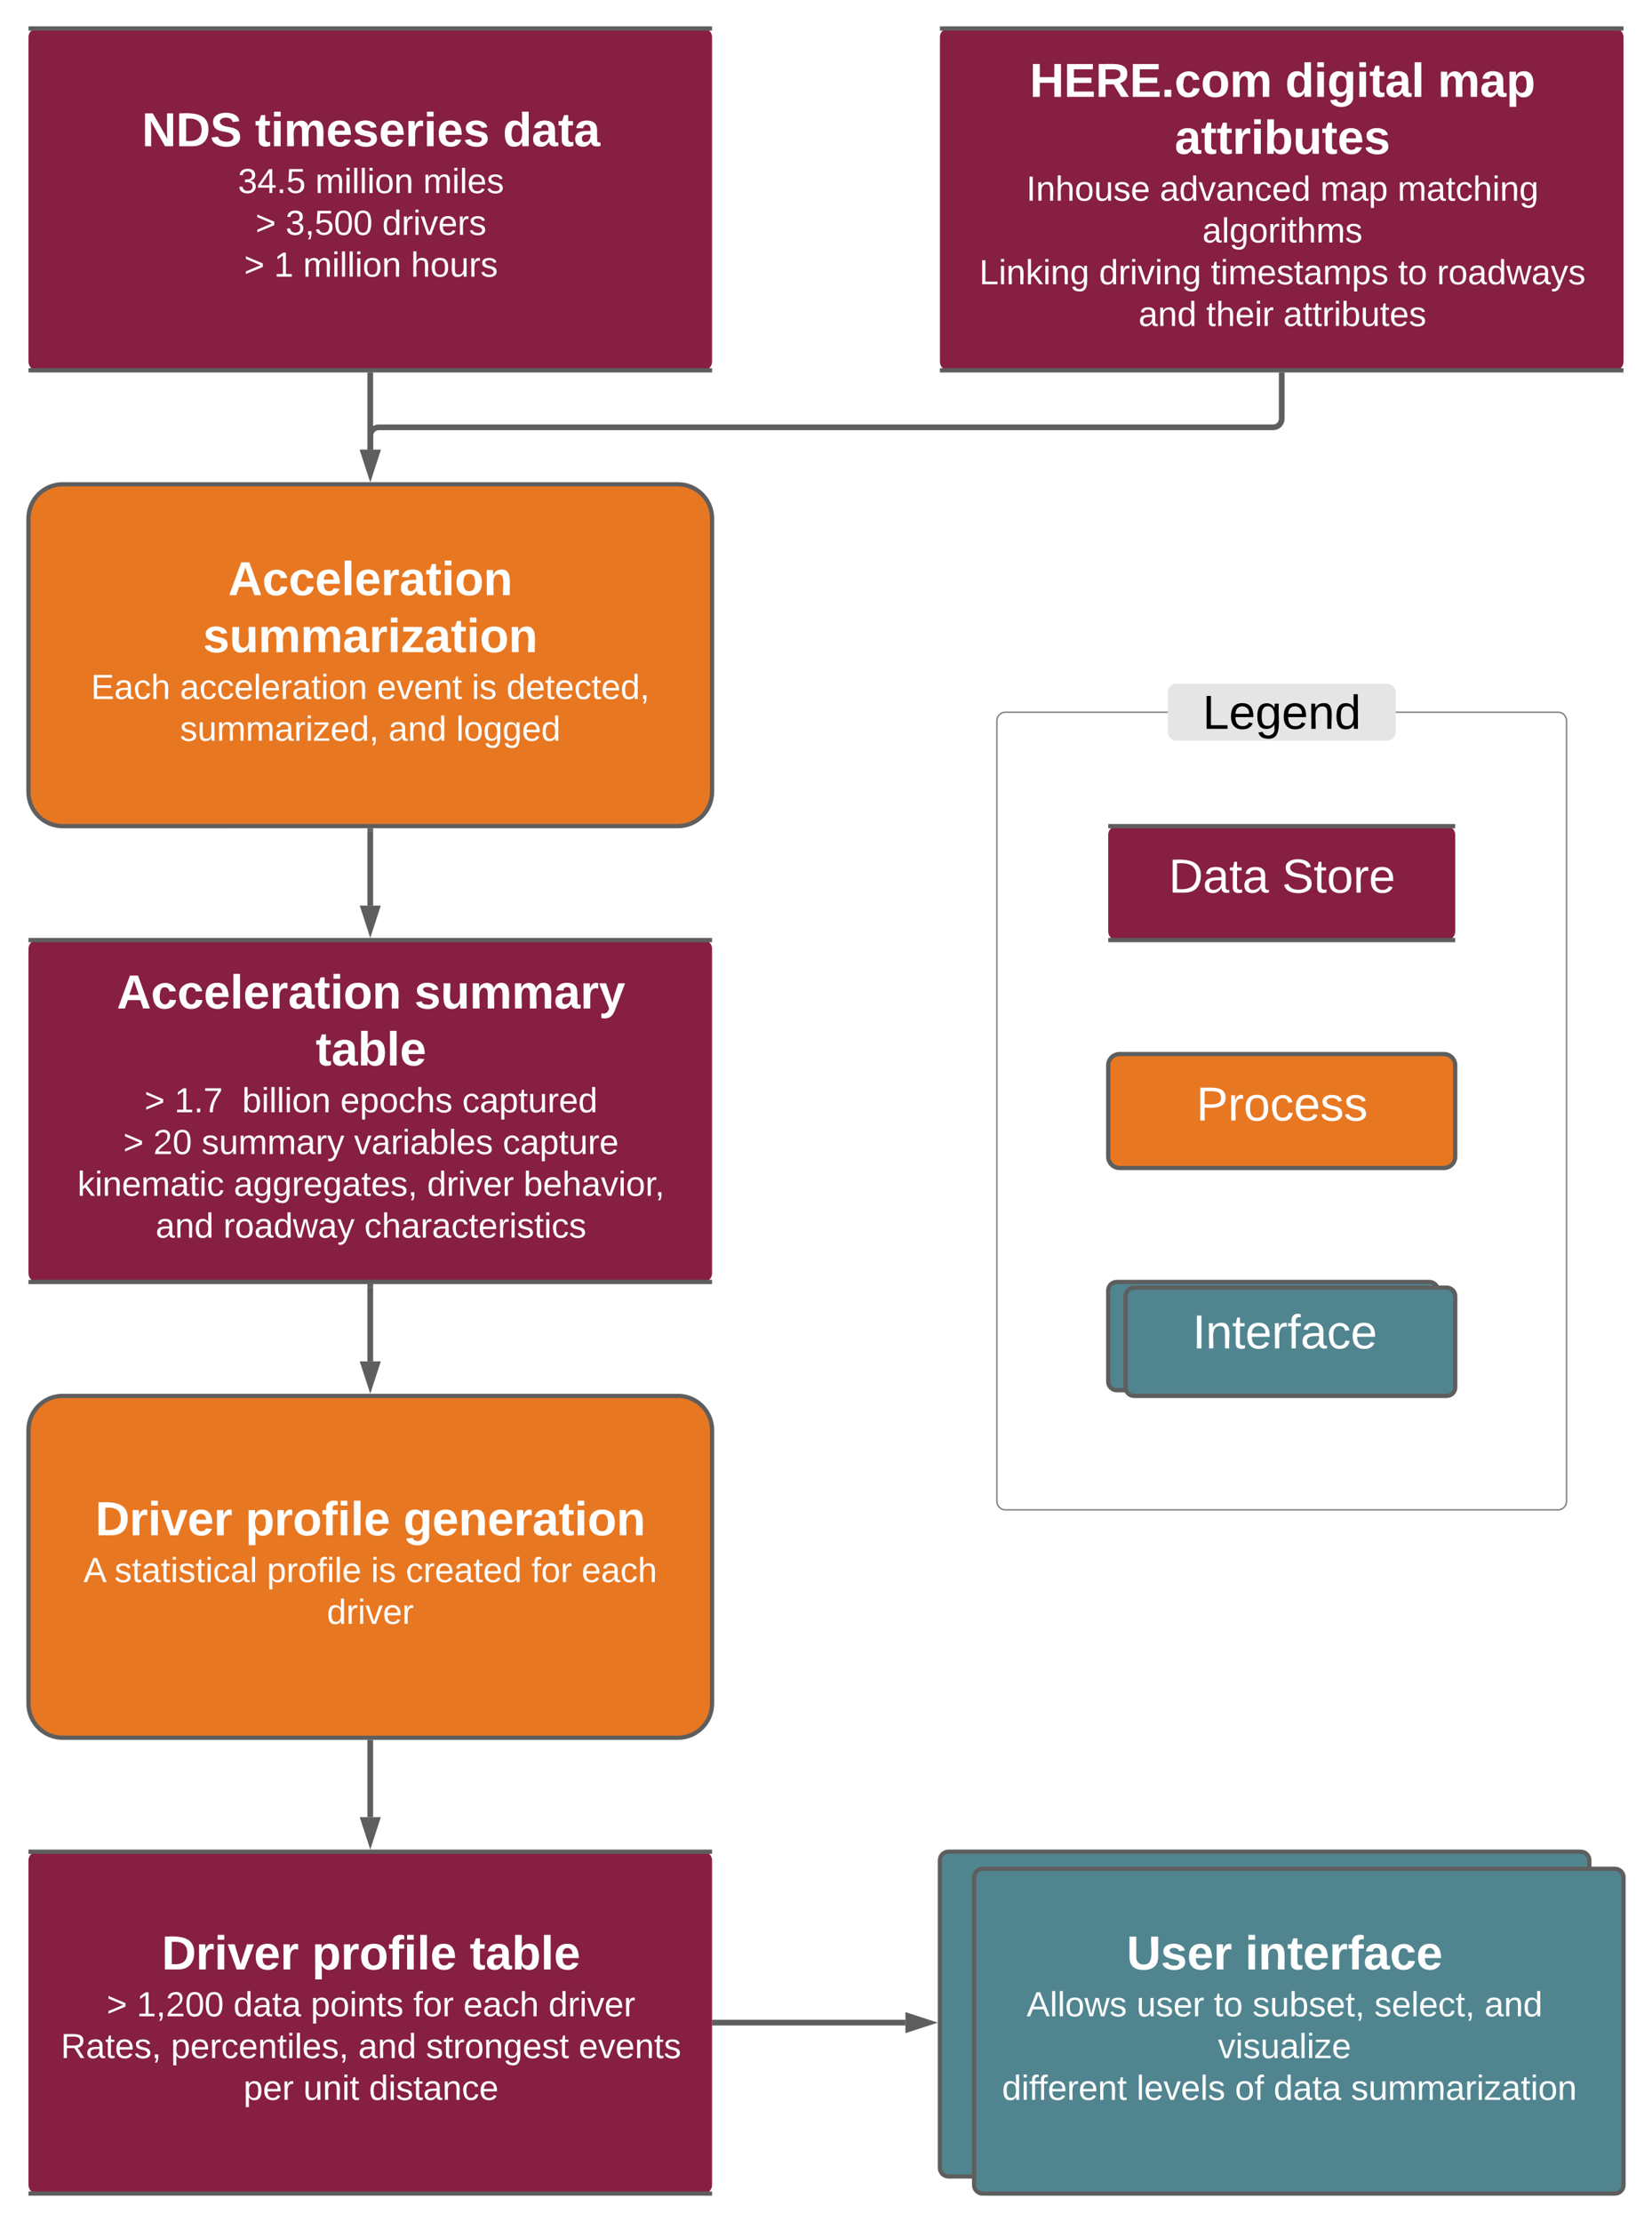 <svg xmlns="http://www.w3.org/2000/svg" xmlns:xlink="http://www.w3.org/1999/xlink" xmlns:lucid="lucid" width="1160" height="1560"><g transform="translate(-220 -60)" lucid:page-tab-id="0_0"><path d="M920 566c0-3.3 2.7-6 6-6h388c3.3 0 6 2.7 6 6v548c0 3.3-2.7 6-6 6H926c-3.3 0-6-2.7-6-6z" stroke="#000" stroke-opacity=".5" fill-opacity="0"/><path d="M240 86c0-3.3 2.7-6 6-6h468c3.3 0 6 2.7 6 6v228c0 3.3-2.7 6-6 6H246c-3.3 0-6-2.7-6-6z" fill="#861f41"/><path d="M240 80h480m0 240H240" stroke="#5e5e5e" stroke-width="3" fill="#861f41"/><use xlink:href="#a" transform="matrix(1,0,0,1,260,80) translate(59.62 82.667)"/><use xlink:href="#b" transform="matrix(1,0,0,1,260,80) translate(139.065 82.667)"/><use xlink:href="#c" transform="matrix(1,0,0,1,260,80) translate(313.046 82.667)"/><use xlink:href="#d" transform="matrix(1,0,0,1,260,80) translate(127.068 115.556)"/><use xlink:href="#e" transform="matrix(1,0,0,1,260,80) translate(181.389 115.556)"/><use xlink:href="#f" transform="matrix(1,0,0,1,260,80) translate(257.099 115.556)"/><use xlink:href="#g" transform="matrix(1,0,0,1,260,80) translate(139.46 144.889)"/><use xlink:href="#h" transform="matrix(1,0,0,1,260,80) translate(160.509 144.889)"/><use xlink:href="#i" transform="matrix(1,0,0,1,260,80) translate(228.41 144.889)"/><use xlink:href="#g" transform="matrix(1,0,0,1,260,80) translate(131.414 174.222)"/><use xlink:href="#j" transform="matrix(1,0,0,1,260,80) translate(152.463 174.222)"/><use xlink:href="#e" transform="matrix(1,0,0,1,260,80) translate(172.833 174.222)"/><use xlink:href="#k" transform="matrix(1,0,0,1,260,80) translate(248.543 174.222)"/><path d="M696 400c13.25 0 24 10.75 24 24v192c0 13.25-10.75 24-24 24H264c-13.25 0-24-10.75-24-24V424c0-13.25 10.75-24 24-24z" stroke="#5e5e5e" stroke-width="3" fill="#e87722"/><use xlink:href="#l" transform="matrix(1,0,0,1,260,400) translate(120.185 77.833)"/><use xlink:href="#m" transform="matrix(1,0,0,1,260,400) translate(102.593 117.833)"/><use xlink:href="#n" transform="matrix(1,0,0,1,260,400) translate(23.901 150.722)"/><use xlink:href="#o" transform="matrix(1,0,0,1,260,400) translate(86.37 150.722)"/><use xlink:href="#p" transform="matrix(1,0,0,1,260,400) translate(224.685 150.722)"/><use xlink:href="#q" transform="matrix(1,0,0,1,260,400) translate(291.228 150.722)"/><use xlink:href="#r" transform="matrix(1,0,0,1,260,400) translate(315.605 150.722)"/><use xlink:href="#s" transform="matrix(1,0,0,1,260,400) translate(86.404 180.056)"/><use xlink:href="#t" transform="matrix(1,0,0,1,260,400) translate(232.799 180.056)"/><use xlink:href="#u" transform="matrix(1,0,0,1,260,400) translate(280.33 180.056)"/><path d="M240 726c0-3.3 2.7-6 6-6h468c3.3 0 6 2.7 6 6v228c0 3.3-2.7 6-6 6H246c-3.3 0-6-2.7-6-6z" fill="#861f41"/><path d="M240 720h480m0 240H240" stroke="#5e5e5e" stroke-width="3" fill="#861f41"/><use xlink:href="#v" transform="matrix(1,0,0,1,260,720) translate(42.028 48)"/><use xlink:href="#w" transform="matrix(1,0,0,1,260,720) translate(250.917 48)"/><use xlink:href="#x" transform="matrix(1,0,0,1,260,720) translate(181.704 88)"/><use xlink:href="#g" transform="matrix(1,0,0,1,260,720) translate(61.441 120.889)"/><use xlink:href="#y" transform="matrix(1,0,0,1,260,720) translate(82.491 120.889)"/><use xlink:href="#z" transform="matrix(1,0,0,1,260,720) translate(130.022 120.889)"/><use xlink:href="#A" transform="matrix(1,0,0,1,260,720) translate(199.009 120.889)"/><use xlink:href="#B" transform="matrix(1,0,0,1,260,720) translate(284.565 120.889)"/><use xlink:href="#C" transform="matrix(1,0,0,1,260,720) translate(46.571 150.222)"/><use xlink:href="#D" transform="matrix(1,0,0,1,260,720) translate(67.62 150.222)"/><use xlink:href="#E" transform="matrix(1,0,0,1,260,720) translate(101.571 150.222)"/><use xlink:href="#F" transform="matrix(1,0,0,1,260,720) translate(208.651 150.222)"/><use xlink:href="#G" transform="matrix(1,0,0,1,260,720) translate(313.015 150.222)"/><use xlink:href="#H" transform="matrix(1,0,0,1,260,720) translate(14.386 179.556)"/><use xlink:href="#I" transform="matrix(1,0,0,1,260,720) translate(124.182 179.556)"/><use xlink:href="#J" transform="matrix(1,0,0,1,260,720) translate(259.917 179.556)"/><use xlink:href="#K" transform="matrix(1,0,0,1,260,720) translate(327.614 179.556)"/><use xlink:href="#t" transform="matrix(1,0,0,1,260,720) translate(69.284 208.889)"/><use xlink:href="#L" transform="matrix(1,0,0,1,260,720) translate(116.815 208.889)"/><use xlink:href="#M" transform="matrix(1,0,0,1,260,720) translate(215.815 208.889)"/><path d="M696 1040c13.25 0 24 10.75 24 24v192c0 13.25-10.75 24-24 24H264c-13.25 0-24-10.75-24-24v-192c0-13.25 10.75-24 24-24z" stroke="#5e5e5e" stroke-width="3" fill="#e87722"/><g><use xlink:href="#N" transform="matrix(1,0,0,1,260,1040) translate(26.898 97.833)"/><use xlink:href="#O" transform="matrix(1,0,0,1,260,1040) translate(132.361 97.833)"/><use xlink:href="#P" transform="matrix(1,0,0,1,260,1040) translate(243.194 97.833)"/><use xlink:href="#Q" transform="matrix(1,0,0,1,260,1040) translate(18.639 130.722)"/><use xlink:href="#R" transform="matrix(1,0,0,1,260,1040) translate(40.367 130.722)"/><use xlink:href="#S" transform="matrix(1,0,0,1,260,1040) translate(147.448 130.722)"/><use xlink:href="#q" transform="matrix(1,0,0,1,260,1040) translate(220.577 130.722)"/><use xlink:href="#T" transform="matrix(1,0,0,1,260,1040) translate(244.954 130.722)"/><use xlink:href="#U" transform="matrix(1,0,0,1,260,1040) translate(333.157 130.722)"/><use xlink:href="#V" transform="matrix(1,0,0,1,260,1040) translate(368.398 130.722)"/><use xlink:href="#W" transform="matrix(1,0,0,1,260,1040) translate(189.546 160.056)"/></g><path d="M240 1366c0-3.3 2.7-6 6-6h468c3.3 0 6 2.7 6 6v228c0 3.3-2.7 6-6 6H246c-3.3 0-6-2.7-6-6z" fill="#861f41"/><path d="M240 1360h480m0 240H240" stroke="#5e5e5e" stroke-width="3" fill="#861f41"/><g><use xlink:href="#N" transform="matrix(1,0,0,1,260,1360) translate(73.556 82.667)"/><use xlink:href="#O" transform="matrix(1,0,0,1,260,1360) translate(179.019 82.667)"/><use xlink:href="#x" transform="matrix(1,0,0,1,260,1360) translate(289.852 82.667)"/><use xlink:href="#g" transform="matrix(1,0,0,1,260,1360) translate(34.96 115.556)"/><use xlink:href="#X" transform="matrix(1,0,0,1,260,1360) translate(56.009 115.556)"/><use xlink:href="#Y" transform="matrix(1,0,0,1,260,1360) translate(123.91 115.556)"/><use xlink:href="#Z" transform="matrix(1,0,0,1,260,1360) translate(178.231 115.556)"/><use xlink:href="#aa" transform="matrix(1,0,0,1,260,1360) translate(250.139 115.556)"/><use xlink:href="#ab" transform="matrix(1,0,0,1,260,1360) translate(285.38 115.556)"/><use xlink:href="#ac" transform="matrix(1,0,0,1,260,1360) translate(345.133 115.556)"/><use xlink:href="#ad" transform="matrix(1,0,0,1,260,1360) translate(2.707 144.889)"/><use xlink:href="#ae" transform="matrix(1,0,0,1,260,1360) translate(80.046 144.889)"/><use xlink:href="#af" transform="matrix(1,0,0,1,260,1360) translate(211.571 144.889)"/><use xlink:href="#ag" transform="matrix(1,0,0,1,260,1360) translate(259.102 144.889)"/><use xlink:href="#ah" transform="matrix(1,0,0,1,260,1360) translate(366.318 144.889)"/><use xlink:href="#ai" transform="matrix(1,0,0,1,260,1360) translate(130.972 174.222)"/><use xlink:href="#aj" transform="matrix(1,0,0,1,260,1360) translate(173.003 174.222)"/><use xlink:href="#ak" transform="matrix(1,0,0,1,260,1360) translate(219.108 174.222)"/></g><path d="M880 86c0-3.3 2.7-6 6-6h468c3.3 0 6 2.7 6 6v228c0 3.3-2.7 6-6 6H886c-3.3 0-6-2.7-6-6z" fill="#861f41"/><path d="M880 80h480m0 240H880" stroke="#5e5e5e" stroke-width="3" fill="#861f41"/><g><use xlink:href="#al" transform="matrix(1,0,0,1,900,80) translate(43.046 48)"/><use xlink:href="#am" transform="matrix(1,0,0,1,900,80) translate(222.398 48)"/><use xlink:href="#an" transform="matrix(1,0,0,1,900,80) translate(329.528 48)"/><use xlink:href="#ao" transform="matrix(1,0,0,1,900,80) translate(144.806 88)"/><use xlink:href="#ap" transform="matrix(1,0,0,1,900,80) translate(40.664 120.889)"/><use xlink:href="#aq" transform="matrix(1,0,0,1,900,80) translate(134.367 120.889)"/><use xlink:href="#ar" transform="matrix(1,0,0,1,900,80) translate(247.083 120.889)"/><use xlink:href="#as" transform="matrix(1,0,0,1,900,80) translate(301.336 120.889)"/><use xlink:href="#at" transform="matrix(1,0,0,1,900,80) translate(164.278 150.222)"/><use xlink:href="#au" transform="matrix(1,0,0,1,900,80) translate(7.63 179.556)"/><use xlink:href="#av" transform="matrix(1,0,0,1,900,80) translate(91.691 179.556)"/><use xlink:href="#aw" transform="matrix(1,0,0,1,900,80) translate(170.253 179.556)"/><use xlink:href="#ax" transform="matrix(1,0,0,1,900,80) translate(301.778 179.556)"/><use xlink:href="#ay" transform="matrix(1,0,0,1,900,80) translate(328.938 179.556)"/><use xlink:href="#af" transform="matrix(1,0,0,1,900,80) translate(119.463 208.889)"/><use xlink:href="#az" transform="matrix(1,0,0,1,900,80) translate(166.994 208.889)"/><use xlink:href="#aA" transform="matrix(1,0,0,1,900,80) translate(221.179 208.889)"/></g><path d="M480 323.5v52.26" stroke="#5e5e5e" stroke-width="4" fill="none"/><path d="M482 323.55h-4v-2.05h4z" fill="#5e5e5e"/><path d="M480 392.03l-4.64-14.27h9.28z" stroke="#5e5e5e" stroke-width="4" fill="#5e5e5e"/><path d="M1120 323.5V354c0 3.3-2.7 6-6 6H486c-3.3 0-6 2.7-6 6v9.76" stroke="#5e5e5e" stroke-width="4" fill="none"/><path d="M1122 323.55h-4v-2.05h4z" fill="#5e5e5e"/><path d="M480 392.03l-4.64-14.27h9.28z" stroke="#5e5e5e" stroke-width="4" fill="#5e5e5e"/><path d="M480 643.5v52.26" stroke="#5e5e5e" stroke-width="4" fill="none"/><path d="M482 643.55h-4v-2.05h4z" fill="#5e5e5e"/><path d="M480 712.03l-4.64-14.27h9.28z" stroke="#5e5e5e" stroke-width="4" fill="#5e5e5e"/><path d="M480 963.5v52.26" stroke="#5e5e5e" stroke-width="4" fill="none"/><path d="M482 963.55h-4v-2.05h4z" fill="#5e5e5e"/><path d="M480 1032.03l-4.64-14.27h9.28z" stroke="#5e5e5e" stroke-width="4" fill="#5e5e5e"/><path d="M480 1283.5v52.26" stroke="#5e5e5e" stroke-width="4" fill="none"/><path d="M482 1283.55h-4v-2.05h4z" fill="#5e5e5e"/><path d="M480 1352.03l-4.64-14.27h9.28z" stroke="#5e5e5e" stroke-width="4" fill="#5e5e5e"/><path d="M880 1366c0-3.3 2.7-6 6-6h444c3.3 0 6 2.7 6 6v216c0 3.3-2.7 6-6 6H886c-3.3 0-6-2.7-6-6z" stroke="#5e5e5e" stroke-width="3" fill="#508590"/><path d="M904 1378c0-3.3 2.7-6 6-6h444c3.3 0 6 2.7 6 6v216c0 3.3-2.7 6-6 6H910c-3.3 0-6-2.7-6-6z" stroke="#5e5e5e" stroke-width="3" fill="#508590"/><g><use xlink:href="#aB" transform="matrix(1,0,0,1,902,1360) translate(109.074 82.667)"/><use xlink:href="#aC" transform="matrix(1,0,0,1,902,1360) translate(192.315 82.667)"/><use xlink:href="#aD" transform="matrix(1,0,0,1,902,1360) translate(38.873 115.556)"/><use xlink:href="#aE" transform="matrix(1,0,0,1,902,1360) translate(116.077 115.556)"/><use xlink:href="#ax" transform="matrix(1,0,0,1,902,1360) translate(170.33 115.556)"/><use xlink:href="#aF" transform="matrix(1,0,0,1,902,1360) translate(197.491 115.556)"/><use xlink:href="#aG" transform="matrix(1,0,0,1,902,1360) translate(283.046 115.556)"/><use xlink:href="#aH" transform="matrix(1,0,0,1,902,1360) translate(360.386 115.556)"/><use xlink:href="#aI" transform="matrix(1,0,0,1,902,1360) translate(173.25 144.889)"/><use xlink:href="#aJ" transform="matrix(1,0,0,1,902,1360) translate(14.802 174.222)"/><use xlink:href="#aK" transform="matrix(1,0,0,1,902,1360) translate(21.593 174.222)"/><use xlink:href="#aL" transform="matrix(1,0,0,1,902,1360) translate(116.043 174.222)"/><use xlink:href="#aM" transform="matrix(1,0,0,1,902,1360) translate(185.167 174.222)"/><use xlink:href="#Y" transform="matrix(1,0,0,1,902,1360) translate(212.327 174.222)"/><use xlink:href="#aN" transform="matrix(1,0,0,1,902,1360) translate(266.648 174.222)"/></g><path d="M722 1480h133.76" stroke="#5e5e5e" stroke-width="4" fill="none"/><path d="M722.05 1482H720v-4h2.05z" fill="#5e5e5e"/><path d="M872.03 1480l-14.27 4.64v-9.28z" stroke="#5e5e5e" stroke-width="4" fill="#5e5e5e"/><path d="M998.17 646c0-3.3 2.7-6 6-6h231.66c3.3 0 6 2.7 6 6v68c0 3.3-2.7 6-6 6h-231.66c-3.3 0-6-2.7-6-6z" fill="#861f41"/><path d="M998.17 640h243.66m0 80H998.17" stroke="#5e5e5e" stroke-width="3" fill="#861f41"/><g><use xlink:href="#aO" transform="matrix(1,0,0,1,1018.173,640) translate(22.463 46.667)"/><use xlink:href="#aP" transform="matrix(1,0,0,1,1018.173,640) translate(102 46.667)"/></g><path d="M1233.83 800c4.42 0 8 3.58 8 8v64c0 4.42-3.58 8-8 8h-227.66c-4.42 0-8-3.58-8-8v-64c0-4.42 3.58-8 8-8z" stroke="#5e5e5e" stroke-width="3" fill="#e87722"/><g><use xlink:href="#aQ" transform="matrix(1,0,0,1,1018.173,800) translate(41.861 46.667)"/></g><path d="M998.17 966c0-3.3 2.7-6 6-6h219.47c3.32 0 6 2.7 6 6v64c0 3.3-2.68 6-6 6h-219.47c-3.3 0-6-2.7-6-6z" stroke="#5e5e5e" stroke-width="3" fill="#508590"/><path d="M1010.36 970c0-3.3 2.68-6 6-6h219.47c3.3 0 6 2.7 6 6v64c0 3.3-2.7 6-6 6h-219.47c-3.32 0-6-2.7-6-6z" stroke="#5e5e5e" stroke-width="3" fill="#508590"/><g><use xlink:href="#aR" transform="matrix(1,0,0,1,1020.173,960) translate(37.231 46.667)"/></g><path d="M1040 546c0-3.3 2.7-6 6-6h148c3.3 0 6 2.7 6 6v28c0 3.3-2.7 6-6 6h-148c-3.3 0-6-2.7-6-6z" stroke="#000" stroke-opacity="0" stroke-width="3" fill="#e5e5e5"/><g><use xlink:href="#aS" transform="matrix(1,0,0,1,1045,545) translate(19.444 26.667)"/></g><defs><path fill="#fff" d="M175 0L67-191c6 58 2 128 3 191H24v-248h59L193-55c-6-58-2-129-3-193h46V0h-61" id="aT"/><path fill="#fff" d="M24-248c120-7 223 5 221 122C244-46 201 0 124 0H24v-248zM76-40c74 7 117-18 117-86 0-67-45-88-117-82v168" id="aU"/><path fill="#fff" d="M169-182c-1-43-94-46-97-3 18 66 151 10 154 114 3 95-165 93-204 36-6-8-10-19-12-30l50-8c3 46 112 56 116 5-17-69-150-10-154-114-4-87 153-88 188-35 5 8 8 18 10 28" id="aV"/><g id="a"><use transform="matrix(0.093,0,0,0.093,0,0)" xlink:href="#aT"/><use transform="matrix(0.093,0,0,0.093,23.981,0)" xlink:href="#aU"/><use transform="matrix(0.093,0,0,0.093,47.963,0)" xlink:href="#aV"/></g><path fill="#fff" d="M115-3C79 11 28 4 28-45v-112H4v-33h27l15-45h31v45h36v33H77v99c-1 23 16 31 38 25v30" id="aW"/><path fill="#fff" d="M25-224v-37h50v37H25zM25 0v-190h50V0H25" id="aX"/><path fill="#fff" d="M220-157c-53 9-28 100-34 157h-49v-107c1-27-5-49-29-50C55-147 81-57 75 0H25l-1-190h47c2 12-1 28 3 38 10-53 101-56 108 0 13-22 24-43 59-42 82 1 51 116 57 194h-49v-107c-1-25-5-48-29-50" id="aY"/><path fill="#fff" d="M185-48c-13 30-37 53-82 52C43 2 14-33 14-96s30-98 90-98c62 0 83 45 84 108H66c0 31 8 55 39 56 18 0 30-7 34-22zm-45-69c5-46-57-63-70-21-2 6-4 13-4 21h74" id="aZ"/><path fill="#fff" d="M137-138c1-29-70-34-71-4 15 46 118 7 119 86 1 83-164 76-172 9l43-7c4 19 20 25 44 25 33 8 57-30 24-41C81-84 22-81 20-136c-2-80 154-74 161-7" id="ba"/><path fill="#fff" d="M135-150c-39-12-60 13-60 57V0H25l-1-190h47c2 13-1 29 3 40 6-28 27-53 61-41v41" id="bb"/><g id="b"><use transform="matrix(0.093,0,0,0.093,0,0)" xlink:href="#aW"/><use transform="matrix(0.093,0,0,0.093,11.019,0)" xlink:href="#aX"/><use transform="matrix(0.093,0,0,0.093,20.278,0)" xlink:href="#aY"/><use transform="matrix(0.093,0,0,0.093,49.907,0)" xlink:href="#aZ"/><use transform="matrix(0.093,0,0,0.093,68.426,0)" xlink:href="#ba"/><use transform="matrix(0.093,0,0,0.093,86.944,0)" xlink:href="#aZ"/><use transform="matrix(0.093,0,0,0.093,105.463,0)" xlink:href="#bb"/><use transform="matrix(0.093,0,0,0.093,118.426,0)" xlink:href="#aX"/><use transform="matrix(0.093,0,0,0.093,127.685,0)" xlink:href="#aZ"/><use transform="matrix(0.093,0,0,0.093,146.204,0)" xlink:href="#ba"/></g><path fill="#fff" d="M88-194c31-1 46 15 58 34l-1-101h50l1 261h-48c-2-10 0-23-3-31C134-8 116 4 84 4 32 4 16-41 15-95c0-56 19-97 73-99zm17 164c33 0 40-30 41-66 1-37-9-64-41-64s-38 30-39 65c0 43 13 65 39 65" id="bc"/><path fill="#fff" d="M133-34C117-15 103 5 69 4 32 3 11-16 11-54c-1-60 55-63 116-61 1-26-3-47-28-47-18 1-26 9-28 27l-52-2c7-38 36-58 82-57s74 22 75 68l1 82c-1 14 12 18 25 15v27c-30 8-71 5-69-32zm-48 3c29 0 43-24 42-57-32 0-66-3-65 30 0 17 8 27 23 27" id="bd"/><g id="c"><use transform="matrix(0.093,0,0,0.093,0,0)" xlink:href="#bc"/><use transform="matrix(0.093,0,0,0.093,20.278,0)" xlink:href="#bd"/><use transform="matrix(0.093,0,0,0.093,38.796,0)" xlink:href="#aW"/><use transform="matrix(0.093,0,0,0.093,49.815,0)" xlink:href="#bd"/></g><path fill="#fff" d="M126-127c33 6 58 20 58 59 0 88-139 92-164 29-3-8-5-16-6-25l32-3c6 27 21 44 54 44 32 0 52-15 52-46 0-38-36-46-79-43v-28c39 1 72-4 72-42 0-27-17-43-46-43-28 0-47 15-49 41l-32-3c6-42 35-63 81-64 48-1 79 21 79 65 0 36-21 52-52 59" id="be"/><path fill="#fff" d="M155-56V0h-30v-56H8v-25l114-167h33v167h35v25h-35zm-30-156c-27 46-58 90-88 131h88v-131" id="bf"/><path fill="#fff" d="M33 0v-38h34V0H33" id="bg"/><path fill="#fff" d="M54-142c48-35 137-8 131 61C196 18 31 33 14-55l32-4c7 23 22 37 52 37 35-1 51-22 54-58 4-55-73-65-99-34H22l8-134h141v27H59" id="bh"/><g id="d"><use transform="matrix(0.068,0,0,0.068,0,0)" xlink:href="#be"/><use transform="matrix(0.068,0,0,0.068,13.58,0)" xlink:href="#bf"/><use transform="matrix(0.068,0,0,0.068,27.16,0)" xlink:href="#bg"/><use transform="matrix(0.068,0,0,0.068,33.951,0)" xlink:href="#bh"/></g><path fill="#fff" d="M210-169c-67 3-38 105-44 169h-31v-121c0-29-5-50-35-48C34-165 62-65 56 0H25l-1-190h30c1 10-1 24 2 32 10-44 99-50 107 0 11-21 27-35 58-36 85-2 47 119 55 194h-31v-121c0-29-5-49-35-48" id="bi"/><path fill="#fff" d="M24-231v-30h32v30H24zM24 0v-190h32V0H24" id="bj"/><path fill="#fff" d="M24 0v-261h32V0H24" id="bk"/><path fill="#fff" d="M100-194c62-1 85 37 85 99 1 63-27 99-86 99S16-35 15-95c0-66 28-99 85-99zM99-20c44 1 53-31 53-75 0-43-8-75-51-75s-53 32-53 75 10 74 51 75" id="bl"/><path fill="#fff" d="M117-194c89-4 53 116 60 194h-32v-121c0-31-8-49-39-48C34-167 62-67 57 0H25l-1-190h30c1 10-1 24 2 32 11-22 29-35 61-36" id="bm"/><g id="e"><use transform="matrix(0.068,0,0,0.068,0,0)" xlink:href="#bi"/><use transform="matrix(0.068,0,0,0.068,20.302,0)" xlink:href="#bj"/><use transform="matrix(0.068,0,0,0.068,25.667,0)" xlink:href="#bk"/><use transform="matrix(0.068,0,0,0.068,31.031,0)" xlink:href="#bk"/><use transform="matrix(0.068,0,0,0.068,36.395,0)" xlink:href="#bj"/><use transform="matrix(0.068,0,0,0.068,41.759,0)" xlink:href="#bl"/><use transform="matrix(0.068,0,0,0.068,55.34,0)" xlink:href="#bm"/></g><path fill="#fff" d="M100-194c63 0 86 42 84 106H49c0 40 14 67 53 68 26 1 43-12 49-29l28 8c-11 28-37 45-77 45C44 4 14-33 15-96c1-61 26-98 85-98zm52 81c6-60-76-77-97-28-3 7-6 17-6 28h103" id="bn"/><path fill="#fff" d="M135-143c-3-34-86-38-87 0 15 53 115 12 119 90S17 21 10-45l28-5c4 36 97 45 98 0-10-56-113-15-118-90-4-57 82-63 122-42 12 7 21 19 24 35" id="bo"/><g id="f"><use transform="matrix(0.068,0,0,0.068,0,0)" xlink:href="#bi"/><use transform="matrix(0.068,0,0,0.068,20.302,0)" xlink:href="#bj"/><use transform="matrix(0.068,0,0,0.068,25.667,0)" xlink:href="#bk"/><use transform="matrix(0.068,0,0,0.068,31.031,0)" xlink:href="#bn"/><use transform="matrix(0.068,0,0,0.068,44.611,0)" xlink:href="#bo"/></g><path fill="#fff" d="M18-27v-27l151-64-151-65v-27l175 74v36" id="bp"/><use transform="matrix(0.068,0,0,0.068,0,0)" xlink:href="#bp" id="g"/><path fill="#fff" d="M68-38c1 34 0 65-14 84H32c9-13 17-26 17-46H33v-38h35" id="bq"/><path fill="#fff" d="M101-251c68 0 85 55 85 127S166 4 100 4C33 4 14-52 14-124c0-73 17-127 87-127zm-1 229c47 0 54-49 54-102s-4-102-53-102c-51 0-55 48-55 102 0 53 5 102 54 102" id="br"/><g id="h"><use transform="matrix(0.068,0,0,0.068,0,0)" xlink:href="#be"/><use transform="matrix(0.068,0,0,0.068,13.58,0)" xlink:href="#bq"/><use transform="matrix(0.068,0,0,0.068,20.37,0)" xlink:href="#bh"/><use transform="matrix(0.068,0,0,0.068,33.951,0)" xlink:href="#br"/><use transform="matrix(0.068,0,0,0.068,47.531,0)" xlink:href="#br"/></g><path fill="#fff" d="M85-194c31 0 48 13 60 33l-1-100h32l1 261h-30c-2-10 0-23-3-31C134-8 116 4 85 4 32 4 16-35 15-94c0-66 23-100 70-100zm9 24c-40 0-46 34-46 75 0 40 6 74 45 74 42 0 51-32 51-76 0-42-9-74-50-73" id="bs"/><path fill="#fff" d="M114-163C36-179 61-72 57 0H25l-1-190h30c1 12-1 29 2 39 6-27 23-49 58-41v29" id="bt"/><path fill="#fff" d="M108 0H70L1-190h34L89-25l56-165h34" id="bu"/><g id="i"><use transform="matrix(0.068,0,0,0.068,0,0)" xlink:href="#bs"/><use transform="matrix(0.068,0,0,0.068,13.58,0)" xlink:href="#bt"/><use transform="matrix(0.068,0,0,0.068,21.66,0)" xlink:href="#bj"/><use transform="matrix(0.068,0,0,0.068,27.025,0)" xlink:href="#bu"/><use transform="matrix(0.068,0,0,0.068,39.247,0)" xlink:href="#bn"/><use transform="matrix(0.068,0,0,0.068,52.827,0)" xlink:href="#bt"/><use transform="matrix(0.068,0,0,0.068,60.907,0)" xlink:href="#bo"/></g><path fill="#fff" d="M27 0v-27h64v-190l-56 39v-29l58-41h29v221h61V0H27" id="bv"/><use transform="matrix(0.068,0,0,0.068,0,0)" xlink:href="#bv" id="j"/><path fill="#fff" d="M106-169C34-169 62-67 57 0H25v-261h32l-1 103c12-21 28-36 61-36 89 0 53 116 60 194h-32v-121c2-32-8-49-39-48" id="bw"/><path fill="#fff" d="M84 4C-5 8 30-112 23-190h32v120c0 31 7 50 39 49 72-2 45-101 50-169h31l1 190h-30c-1-10 1-25-2-33-11 22-28 36-60 37" id="bx"/><g id="k"><use transform="matrix(0.068,0,0,0.068,0,0)" xlink:href="#bw"/><use transform="matrix(0.068,0,0,0.068,13.58,0)" xlink:href="#bl"/><use transform="matrix(0.068,0,0,0.068,27.16,0)" xlink:href="#bx"/><use transform="matrix(0.068,0,0,0.068,40.741,0)" xlink:href="#bt"/><use transform="matrix(0.068,0,0,0.068,48.821,0)" xlink:href="#bo"/></g><path fill="#fff" d="M199 0l-22-63H83L61 0H9l90-248h61L250 0h-51zm-33-102l-36-108c-10 38-24 72-36 108h72" id="by"/><path fill="#fff" d="M190-63c-7 42-38 67-86 67-59 0-84-38-90-98-12-110 154-137 174-36l-49 2c-2-19-15-32-35-32-30 0-35 28-38 64-6 74 65 87 74 30" id="bz"/><path fill="#fff" d="M25 0v-261h50V0H25" id="bA"/><path fill="#fff" d="M110-194c64 0 96 36 96 99 0 64-35 99-97 99-61 0-95-36-95-99 0-62 34-99 96-99zm-1 164c35 0 45-28 45-65 0-40-10-65-43-65-34 0-45 26-45 65 0 36 10 65 43 65" id="bB"/><path fill="#fff" d="M135-194c87-1 58 113 63 194h-50c-7-57 23-157-34-157-59 0-34 97-39 157H25l-1-190h47c2 12-1 28 3 38 12-26 28-41 61-42" id="bC"/><g id="l"><use transform="matrix(0.093,0,0,0.093,0,0)" xlink:href="#by"/><use transform="matrix(0.093,0,0,0.093,23.981,0)" xlink:href="#bz"/><use transform="matrix(0.093,0,0,0.093,42.5,0)" xlink:href="#bz"/><use transform="matrix(0.093,0,0,0.093,61.019,0)" xlink:href="#aZ"/><use transform="matrix(0.093,0,0,0.093,79.537,0)" xlink:href="#bA"/><use transform="matrix(0.093,0,0,0.093,88.796,0)" xlink:href="#aZ"/><use transform="matrix(0.093,0,0,0.093,107.315,0)" xlink:href="#bb"/><use transform="matrix(0.093,0,0,0.093,120.278,0)" xlink:href="#bd"/><use transform="matrix(0.093,0,0,0.093,138.796,0)" xlink:href="#aW"/><use transform="matrix(0.093,0,0,0.093,149.815,0)" xlink:href="#aX"/><use transform="matrix(0.093,0,0,0.093,159.074,0)" xlink:href="#bB"/><use transform="matrix(0.093,0,0,0.093,179.352,0)" xlink:href="#bC"/></g><path fill="#fff" d="M85 4C-2 5 27-109 22-190h50c7 57-23 150 33 157 60-5 35-97 40-157h50l1 190h-47c-2-12 1-28-3-38-12 25-28 42-61 42" id="bD"/><path fill="#fff" d="M12 0v-35l95-120H19v-35h142v35L67-36h103V0H12" id="bE"/><g id="m"><use transform="matrix(0.093,0,0,0.093,0,0)" xlink:href="#ba"/><use transform="matrix(0.093,0,0,0.093,18.519,0)" xlink:href="#bD"/><use transform="matrix(0.093,0,0,0.093,38.796,0)" xlink:href="#aY"/><use transform="matrix(0.093,0,0,0.093,68.426,0)" xlink:href="#aY"/><use transform="matrix(0.093,0,0,0.093,98.056,0)" xlink:href="#bd"/><use transform="matrix(0.093,0,0,0.093,116.574,0)" xlink:href="#bb"/><use transform="matrix(0.093,0,0,0.093,129.537,0)" xlink:href="#aX"/><use transform="matrix(0.093,0,0,0.093,138.796,0)" xlink:href="#bE"/><use transform="matrix(0.093,0,0,0.093,155.463,0)" xlink:href="#bd"/><use transform="matrix(0.093,0,0,0.093,173.981,0)" xlink:href="#aW"/><use transform="matrix(0.093,0,0,0.093,185,0)" xlink:href="#aX"/><use transform="matrix(0.093,0,0,0.093,194.259,0)" xlink:href="#bB"/><use transform="matrix(0.093,0,0,0.093,214.537,0)" xlink:href="#bC"/></g><path fill="#fff" d="M30 0v-248h187v28H63v79h144v27H63v87h162V0H30" id="bF"/><path fill="#fff" d="M141-36C126-15 110 5 73 4 37 3 15-17 15-53c-1-64 63-63 125-63 3-35-9-54-41-54-24 1-41 7-42 31l-33-3c5-37 33-52 76-52 45 0 72 20 72 64v82c-1 20 7 32 28 27v20c-31 9-61-2-59-35zM48-53c0 20 12 33 32 33 41-3 63-29 60-74-43 2-92-5-92 41" id="bG"/><path fill="#fff" d="M96-169c-40 0-48 33-48 73s9 75 48 75c24 0 41-14 43-38l32 2c-6 37-31 61-74 61-59 0-76-41-82-99-10-93 101-131 147-64 4 7 5 14 7 22l-32 3c-4-21-16-35-41-35" id="bH"/><g id="n"><use transform="matrix(0.068,0,0,0.068,0,0)" xlink:href="#bF"/><use transform="matrix(0.068,0,0,0.068,16.296,0)" xlink:href="#bG"/><use transform="matrix(0.068,0,0,0.068,29.877,0)" xlink:href="#bH"/><use transform="matrix(0.068,0,0,0.068,42.099,0)" xlink:href="#bw"/></g><path fill="#fff" d="M59-47c-2 24 18 29 38 22v24C64 9 27 4 27-40v-127H5v-23h24l9-43h21v43h35v23H59v120" id="bI"/><g id="o"><use transform="matrix(0.068,0,0,0.068,0,0)" xlink:href="#bG"/><use transform="matrix(0.068,0,0,0.068,13.58,0)" xlink:href="#bH"/><use transform="matrix(0.068,0,0,0.068,25.802,0)" xlink:href="#bH"/><use transform="matrix(0.068,0,0,0.068,38.025,0)" xlink:href="#bn"/><use transform="matrix(0.068,0,0,0.068,51.605,0)" xlink:href="#bk"/><use transform="matrix(0.068,0,0,0.068,56.969,0)" xlink:href="#bn"/><use transform="matrix(0.068,0,0,0.068,70.549,0)" xlink:href="#bt"/><use transform="matrix(0.068,0,0,0.068,78.63,0)" xlink:href="#bG"/><use transform="matrix(0.068,0,0,0.068,92.21,0)" xlink:href="#bI"/><use transform="matrix(0.068,0,0,0.068,99,0)" xlink:href="#bj"/><use transform="matrix(0.068,0,0,0.068,104.364,0)" xlink:href="#bl"/><use transform="matrix(0.068,0,0,0.068,117.944,0)" xlink:href="#bm"/></g><g id="p"><use transform="matrix(0.068,0,0,0.068,0,0)" xlink:href="#bn"/><use transform="matrix(0.068,0,0,0.068,13.58,0)" xlink:href="#bu"/><use transform="matrix(0.068,0,0,0.068,25.802,0)" xlink:href="#bn"/><use transform="matrix(0.068,0,0,0.068,39.383,0)" xlink:href="#bm"/><use transform="matrix(0.068,0,0,0.068,52.963,0)" xlink:href="#bI"/></g><g id="q"><use transform="matrix(0.068,0,0,0.068,0,0)" xlink:href="#bj"/><use transform="matrix(0.068,0,0,0.068,5.364,0)" xlink:href="#bo"/></g><g id="r"><use transform="matrix(0.068,0,0,0.068,0,0)" xlink:href="#bs"/><use transform="matrix(0.068,0,0,0.068,13.58,0)" xlink:href="#bn"/><use transform="matrix(0.068,0,0,0.068,27.16,0)" xlink:href="#bI"/><use transform="matrix(0.068,0,0,0.068,33.951,0)" xlink:href="#bn"/><use transform="matrix(0.068,0,0,0.068,47.531,0)" xlink:href="#bH"/><use transform="matrix(0.068,0,0,0.068,59.753,0)" xlink:href="#bI"/><use transform="matrix(0.068,0,0,0.068,66.543,0)" xlink:href="#bn"/><use transform="matrix(0.068,0,0,0.068,80.123,0)" xlink:href="#bs"/><use transform="matrix(0.068,0,0,0.068,93.704,0)" xlink:href="#bq"/></g><path fill="#fff" d="M9 0v-24l116-142H16v-24h144v24L44-24h123V0H9" id="bJ"/><g id="s"><use transform="matrix(0.068,0,0,0.068,0,0)" xlink:href="#bo"/><use transform="matrix(0.068,0,0,0.068,12.222,0)" xlink:href="#bx"/><use transform="matrix(0.068,0,0,0.068,25.802,0)" xlink:href="#bi"/><use transform="matrix(0.068,0,0,0.068,46.105,0)" xlink:href="#bi"/><use transform="matrix(0.068,0,0,0.068,66.407,0)" xlink:href="#bG"/><use transform="matrix(0.068,0,0,0.068,79.988,0)" xlink:href="#bt"/><use transform="matrix(0.068,0,0,0.068,88.068,0)" xlink:href="#bj"/><use transform="matrix(0.068,0,0,0.068,93.432,0)" xlink:href="#bJ"/><use transform="matrix(0.068,0,0,0.068,105.654,0)" xlink:href="#bn"/><use transform="matrix(0.068,0,0,0.068,119.235,0)" xlink:href="#bs"/><use transform="matrix(0.068,0,0,0.068,132.815,0)" xlink:href="#bq"/></g><g id="t"><use transform="matrix(0.068,0,0,0.068,0,0)" xlink:href="#bG"/><use transform="matrix(0.068,0,0,0.068,13.58,0)" xlink:href="#bm"/><use transform="matrix(0.068,0,0,0.068,27.16,0)" xlink:href="#bs"/></g><path fill="#fff" d="M177-190C167-65 218 103 67 71c-23-6-38-20-44-43l32-5c15 47 100 32 89-28v-30C133-14 115 1 83 1 29 1 15-40 15-95c0-56 16-97 71-98 29-1 48 16 59 35 1-10 0-23 2-32h30zM94-22c36 0 50-32 50-73 0-42-14-75-50-75-39 0-46 34-46 75s6 73 46 73" id="bK"/><g id="u"><use transform="matrix(0.068,0,0,0.068,0,0)" xlink:href="#bk"/><use transform="matrix(0.068,0,0,0.068,5.364,0)" xlink:href="#bl"/><use transform="matrix(0.068,0,0,0.068,18.944,0)" xlink:href="#bK"/><use transform="matrix(0.068,0,0,0.068,32.525,0)" xlink:href="#bK"/><use transform="matrix(0.068,0,0,0.068,46.105,0)" xlink:href="#bn"/><use transform="matrix(0.068,0,0,0.068,59.685,0)" xlink:href="#bs"/></g><g id="v"><use transform="matrix(0.093,0,0,0.093,0,0)" xlink:href="#by"/><use transform="matrix(0.093,0,0,0.093,23.981,0)" xlink:href="#bz"/><use transform="matrix(0.093,0,0,0.093,42.5,0)" xlink:href="#bz"/><use transform="matrix(0.093,0,0,0.093,61.019,0)" xlink:href="#aZ"/><use transform="matrix(0.093,0,0,0.093,79.537,0)" xlink:href="#bA"/><use transform="matrix(0.093,0,0,0.093,88.796,0)" xlink:href="#aZ"/><use transform="matrix(0.093,0,0,0.093,107.315,0)" xlink:href="#bb"/><use transform="matrix(0.093,0,0,0.093,120.278,0)" xlink:href="#bd"/><use transform="matrix(0.093,0,0,0.093,138.796,0)" xlink:href="#aW"/><use transform="matrix(0.093,0,0,0.093,149.815,0)" xlink:href="#aX"/><use transform="matrix(0.093,0,0,0.093,159.074,0)" xlink:href="#bB"/><use transform="matrix(0.093,0,0,0.093,179.352,0)" xlink:href="#bC"/></g><path fill="#fff" d="M123 10C108 53 80 86 19 72V37c35 8 53-11 59-39L3-190h52l48 148c12-52 28-100 44-148h51" id="bL"/><g id="w"><use transform="matrix(0.093,0,0,0.093,0,0)" xlink:href="#ba"/><use transform="matrix(0.093,0,0,0.093,18.519,0)" xlink:href="#bD"/><use transform="matrix(0.093,0,0,0.093,38.796,0)" xlink:href="#aY"/><use transform="matrix(0.093,0,0,0.093,68.426,0)" xlink:href="#aY"/><use transform="matrix(0.093,0,0,0.093,98.056,0)" xlink:href="#bd"/><use transform="matrix(0.093,0,0,0.093,116.574,0)" xlink:href="#bb"/><use transform="matrix(0.093,0,0,0.093,129.537,0)" xlink:href="#bL"/></g><path fill="#fff" d="M135-194c52 0 70 43 70 98 0 56-19 99-73 100-30 1-46-15-58-35L72 0H24l1-261h50v104c11-23 29-37 60-37zM114-30c31 0 40-27 40-66 0-37-7-63-39-63s-41 28-41 65c0 36 8 64 40 64" id="bM"/><g id="x"><use transform="matrix(0.093,0,0,0.093,0,0)" xlink:href="#aW"/><use transform="matrix(0.093,0,0,0.093,11.019,0)" xlink:href="#bd"/><use transform="matrix(0.093,0,0,0.093,29.537,0)" xlink:href="#bM"/><use transform="matrix(0.093,0,0,0.093,49.815,0)" xlink:href="#bA"/><use transform="matrix(0.093,0,0,0.093,59.074,0)" xlink:href="#aZ"/></g><path fill="#fff" d="M64 0c3-98 48-159 88-221H18v-27h164v26C143-157 98-101 97 0H64" id="bN"/><g id="y"><use transform="matrix(0.068,0,0,0.068,0,0)" xlink:href="#bv"/><use transform="matrix(0.068,0,0,0.068,13.58,0)" xlink:href="#bg"/><use transform="matrix(0.068,0,0,0.068,20.37,0)" xlink:href="#bN"/></g><path fill="#fff" d="M115-194c53 0 69 39 70 98 0 66-23 100-70 100C84 3 66-7 56-30L54 0H23l1-261h32v101c10-23 28-34 59-34zm-8 174c40 0 45-34 45-75 0-40-5-75-45-74-42 0-51 32-51 76 0 43 10 73 51 73" id="bO"/><g id="z"><use transform="matrix(0.068,0,0,0.068,0,0)" xlink:href="#bO"/><use transform="matrix(0.068,0,0,0.068,13.58,0)" xlink:href="#bj"/><use transform="matrix(0.068,0,0,0.068,18.944,0)" xlink:href="#bk"/><use transform="matrix(0.068,0,0,0.068,24.309,0)" xlink:href="#bk"/><use transform="matrix(0.068,0,0,0.068,29.673,0)" xlink:href="#bj"/><use transform="matrix(0.068,0,0,0.068,35.037,0)" xlink:href="#bl"/><use transform="matrix(0.068,0,0,0.068,48.617,0)" xlink:href="#bm"/></g><path fill="#fff" d="M115-194c55 1 70 41 70 98S169 2 115 4C84 4 66-9 55-30l1 105H24l-1-265h31l2 30c10-21 28-34 59-34zm-8 174c40 0 45-34 45-75s-6-73-45-74c-42 0-51 32-51 76 0 43 10 73 51 73" id="bP"/><g id="A"><use transform="matrix(0.068,0,0,0.068,0,0)" xlink:href="#bn"/><use transform="matrix(0.068,0,0,0.068,13.58,0)" xlink:href="#bP"/><use transform="matrix(0.068,0,0,0.068,27.16,0)" xlink:href="#bl"/><use transform="matrix(0.068,0,0,0.068,40.741,0)" xlink:href="#bH"/><use transform="matrix(0.068,0,0,0.068,52.963,0)" xlink:href="#bw"/><use transform="matrix(0.068,0,0,0.068,66.543,0)" xlink:href="#bo"/></g><g id="B"><use transform="matrix(0.068,0,0,0.068,0,0)" xlink:href="#bH"/><use transform="matrix(0.068,0,0,0.068,12.222,0)" xlink:href="#bG"/><use transform="matrix(0.068,0,0,0.068,25.802,0)" xlink:href="#bP"/><use transform="matrix(0.068,0,0,0.068,39.383,0)" xlink:href="#bI"/><use transform="matrix(0.068,0,0,0.068,46.173,0)" xlink:href="#bx"/><use transform="matrix(0.068,0,0,0.068,59.753,0)" xlink:href="#bt"/><use transform="matrix(0.068,0,0,0.068,67.833,0)" xlink:href="#bn"/><use transform="matrix(0.068,0,0,0.068,81.414,0)" xlink:href="#bs"/></g><use transform="matrix(0.068,0,0,0.068,0,0)" xlink:href="#bp" id="C"/><path fill="#fff" d="M101-251c82-7 93 87 43 132L82-64C71-53 59-42 53-27h129V0H18c2-99 128-94 128-182 0-28-16-43-45-43s-46 15-49 41l-32-3c6-41 34-60 81-64" id="bQ"/><g id="D"><use transform="matrix(0.068,0,0,0.068,0,0)" xlink:href="#bQ"/><use transform="matrix(0.068,0,0,0.068,13.58,0)" xlink:href="#br"/></g><path fill="#fff" d="M179-190L93 31C79 59 56 82 12 73V49c39 6 53-20 64-50L1-190h34L92-34l54-156h33" id="bR"/><g id="E"><use transform="matrix(0.068,0,0,0.068,0,0)" xlink:href="#bo"/><use transform="matrix(0.068,0,0,0.068,12.222,0)" xlink:href="#bx"/><use transform="matrix(0.068,0,0,0.068,25.802,0)" xlink:href="#bi"/><use transform="matrix(0.068,0,0,0.068,46.105,0)" xlink:href="#bi"/><use transform="matrix(0.068,0,0,0.068,66.407,0)" xlink:href="#bG"/><use transform="matrix(0.068,0,0,0.068,79.988,0)" xlink:href="#bt"/><use transform="matrix(0.068,0,0,0.068,88.068,0)" xlink:href="#bR"/></g><g id="F"><use transform="matrix(0.068,0,0,0.068,0,0)" xlink:href="#bu"/><use transform="matrix(0.068,0,0,0.068,12.222,0)" xlink:href="#bG"/><use transform="matrix(0.068,0,0,0.068,25.802,0)" xlink:href="#bt"/><use transform="matrix(0.068,0,0,0.068,33.883,0)" xlink:href="#bj"/><use transform="matrix(0.068,0,0,0.068,39.247,0)" xlink:href="#bG"/><use transform="matrix(0.068,0,0,0.068,52.827,0)" xlink:href="#bO"/><use transform="matrix(0.068,0,0,0.068,66.407,0)" xlink:href="#bk"/><use transform="matrix(0.068,0,0,0.068,71.772,0)" xlink:href="#bn"/><use transform="matrix(0.068,0,0,0.068,85.352,0)" xlink:href="#bo"/></g><g id="G"><use transform="matrix(0.068,0,0,0.068,0,0)" xlink:href="#bH"/><use transform="matrix(0.068,0,0,0.068,12.222,0)" xlink:href="#bG"/><use transform="matrix(0.068,0,0,0.068,25.802,0)" xlink:href="#bP"/><use transform="matrix(0.068,0,0,0.068,39.383,0)" xlink:href="#bI"/><use transform="matrix(0.068,0,0,0.068,46.173,0)" xlink:href="#bx"/><use transform="matrix(0.068,0,0,0.068,59.753,0)" xlink:href="#bt"/><use transform="matrix(0.068,0,0,0.068,67.833,0)" xlink:href="#bn"/></g><path fill="#fff" d="M143 0L79-87 56-68V0H24v-261h32v163l83-92h37l-77 82L181 0h-38" id="bS"/><g id="H"><use transform="matrix(0.068,0,0,0.068,0,0)" xlink:href="#bS"/><use transform="matrix(0.068,0,0,0.068,12.222,0)" xlink:href="#bj"/><use transform="matrix(0.068,0,0,0.068,17.586,0)" xlink:href="#bm"/><use transform="matrix(0.068,0,0,0.068,31.167,0)" xlink:href="#bn"/><use transform="matrix(0.068,0,0,0.068,44.747,0)" xlink:href="#bi"/><use transform="matrix(0.068,0,0,0.068,65.049,0)" xlink:href="#bG"/><use transform="matrix(0.068,0,0,0.068,78.63,0)" xlink:href="#bI"/><use transform="matrix(0.068,0,0,0.068,85.42,0)" xlink:href="#bj"/><use transform="matrix(0.068,0,0,0.068,90.784,0)" xlink:href="#bH"/></g><g id="I"><use transform="matrix(0.068,0,0,0.068,0,0)" xlink:href="#bG"/><use transform="matrix(0.068,0,0,0.068,13.58,0)" xlink:href="#bK"/><use transform="matrix(0.068,0,0,0.068,27.16,0)" xlink:href="#bK"/><use transform="matrix(0.068,0,0,0.068,40.741,0)" xlink:href="#bt"/><use transform="matrix(0.068,0,0,0.068,48.821,0)" xlink:href="#bn"/><use transform="matrix(0.068,0,0,0.068,62.401,0)" xlink:href="#bK"/><use transform="matrix(0.068,0,0,0.068,75.981,0)" xlink:href="#bG"/><use transform="matrix(0.068,0,0,0.068,89.562,0)" xlink:href="#bI"/><use transform="matrix(0.068,0,0,0.068,96.352,0)" xlink:href="#bn"/><use transform="matrix(0.068,0,0,0.068,109.932,0)" xlink:href="#bo"/><use transform="matrix(0.068,0,0,0.068,122.154,0)" xlink:href="#bq"/></g><g id="J"><use transform="matrix(0.068,0,0,0.068,0,0)" xlink:href="#bs"/><use transform="matrix(0.068,0,0,0.068,13.58,0)" xlink:href="#bt"/><use transform="matrix(0.068,0,0,0.068,21.66,0)" xlink:href="#bj"/><use transform="matrix(0.068,0,0,0.068,27.025,0)" xlink:href="#bu"/><use transform="matrix(0.068,0,0,0.068,39.247,0)" xlink:href="#bn"/><use transform="matrix(0.068,0,0,0.068,52.827,0)" xlink:href="#bt"/></g><g id="K"><use transform="matrix(0.068,0,0,0.068,0,0)" xlink:href="#bO"/><use transform="matrix(0.068,0,0,0.068,13.58,0)" xlink:href="#bn"/><use transform="matrix(0.068,0,0,0.068,27.16,0)" xlink:href="#bw"/><use transform="matrix(0.068,0,0,0.068,40.741,0)" xlink:href="#bG"/><use transform="matrix(0.068,0,0,0.068,54.321,0)" xlink:href="#bu"/><use transform="matrix(0.068,0,0,0.068,66.543,0)" xlink:href="#bj"/><use transform="matrix(0.068,0,0,0.068,71.907,0)" xlink:href="#bl"/><use transform="matrix(0.068,0,0,0.068,85.488,0)" xlink:href="#bt"/><use transform="matrix(0.068,0,0,0.068,92.21,0)" xlink:href="#bq"/></g><path fill="#fff" d="M206 0h-36l-40-164L89 0H53L-1-190h32L70-26l43-164h34l41 164 42-164h31" id="bT"/><g id="L"><use transform="matrix(0.068,0,0,0.068,0,0)" xlink:href="#bt"/><use transform="matrix(0.068,0,0,0.068,8.08,0)" xlink:href="#bl"/><use transform="matrix(0.068,0,0,0.068,21.66,0)" xlink:href="#bG"/><use transform="matrix(0.068,0,0,0.068,35.241,0)" xlink:href="#bs"/><use transform="matrix(0.068,0,0,0.068,48.821,0)" xlink:href="#bT"/><use transform="matrix(0.068,0,0,0.068,66.407,0)" xlink:href="#bG"/><use transform="matrix(0.068,0,0,0.068,79.988,0)" xlink:href="#bR"/></g><g id="M"><use transform="matrix(0.068,0,0,0.068,0,0)" xlink:href="#bH"/><use transform="matrix(0.068,0,0,0.068,12.222,0)" xlink:href="#bw"/><use transform="matrix(0.068,0,0,0.068,25.802,0)" xlink:href="#bG"/><use transform="matrix(0.068,0,0,0.068,39.383,0)" xlink:href="#bt"/><use transform="matrix(0.068,0,0,0.068,47.463,0)" xlink:href="#bG"/><use transform="matrix(0.068,0,0,0.068,61.043,0)" xlink:href="#bH"/><use transform="matrix(0.068,0,0,0.068,73.265,0)" xlink:href="#bI"/><use transform="matrix(0.068,0,0,0.068,80.056,0)" xlink:href="#bn"/><use transform="matrix(0.068,0,0,0.068,93.636,0)" xlink:href="#bt"/><use transform="matrix(0.068,0,0,0.068,101.716,0)" xlink:href="#bj"/><use transform="matrix(0.068,0,0,0.068,107.08,0)" xlink:href="#bo"/><use transform="matrix(0.068,0,0,0.068,119.302,0)" xlink:href="#bI"/><use transform="matrix(0.068,0,0,0.068,126.093,0)" xlink:href="#bj"/><use transform="matrix(0.068,0,0,0.068,131.457,0)" xlink:href="#bH"/><use transform="matrix(0.068,0,0,0.068,143.679,0)" xlink:href="#bo"/></g><path fill="#fff" d="M128 0H69L1-190h53L99-40l48-150h52" id="bU"/><g id="N"><use transform="matrix(0.093,0,0,0.093,0,0)" xlink:href="#aU"/><use transform="matrix(0.093,0,0,0.093,23.981,0)" xlink:href="#bb"/><use transform="matrix(0.093,0,0,0.093,36.944,0)" xlink:href="#aX"/><use transform="matrix(0.093,0,0,0.093,46.204,0)" xlink:href="#bU"/><use transform="matrix(0.093,0,0,0.093,64.722,0)" xlink:href="#aZ"/><use transform="matrix(0.093,0,0,0.093,83.241,0)" xlink:href="#bb"/></g><path fill="#fff" d="M135-194c53 0 70 44 70 98 0 56-19 98-73 100-31 1-45-17-59-34 3 33 2 69 2 105H25l-1-265h48c2 10 0 23 3 31 11-24 29-35 60-35zM114-30c33 0 39-31 40-66 0-38-9-64-40-64-56 0-55 130 0 130" id="bV"/><path fill="#fff" d="M121-226c-27-7-43 5-38 36h38v33H83V0H34v-157H6v-33h28c-9-59 32-81 87-68v32" id="bW"/><g id="O"><use transform="matrix(0.093,0,0,0.093,0,0)" xlink:href="#bV"/><use transform="matrix(0.093,0,0,0.093,20.278,0)" xlink:href="#bb"/><use transform="matrix(0.093,0,0,0.093,33.241,0)" xlink:href="#bB"/><use transform="matrix(0.093,0,0,0.093,53.519,0)" xlink:href="#bW"/><use transform="matrix(0.093,0,0,0.093,64.537,0)" xlink:href="#aX"/><use transform="matrix(0.093,0,0,0.093,73.796,0)" xlink:href="#bA"/><use transform="matrix(0.093,0,0,0.093,83.056,0)" xlink:href="#aZ"/></g><path fill="#fff" d="M195-6C206 82 75 100 31 46c-4-6-6-13-8-21l49-6c3 16 16 24 34 25 40 0 42-37 40-79-11 22-30 35-61 35-53 0-70-43-70-97 0-56 18-96 73-97 30 0 46 14 59 34l2-30h47zm-90-29c32 0 41-27 41-63 0-35-9-62-40-62-32 0-39 29-40 63 0 36 9 62 39 62" id="bX"/><g id="P"><use transform="matrix(0.093,0,0,0.093,0,0)" xlink:href="#bX"/><use transform="matrix(0.093,0,0,0.093,20.278,0)" xlink:href="#aZ"/><use transform="matrix(0.093,0,0,0.093,38.796,0)" xlink:href="#bC"/><use transform="matrix(0.093,0,0,0.093,59.074,0)" xlink:href="#aZ"/><use transform="matrix(0.093,0,0,0.093,77.593,0)" xlink:href="#bb"/><use transform="matrix(0.093,0,0,0.093,90.556,0)" xlink:href="#bd"/><use transform="matrix(0.093,0,0,0.093,109.074,0)" xlink:href="#aW"/><use transform="matrix(0.093,0,0,0.093,120.093,0)" xlink:href="#aX"/><use transform="matrix(0.093,0,0,0.093,129.352,0)" xlink:href="#bB"/><use transform="matrix(0.093,0,0,0.093,149.63,0)" xlink:href="#bC"/></g><path fill="#fff" d="M205 0l-28-72H64L36 0H1l101-248h38L239 0h-34zm-38-99l-47-123c-12 45-31 82-46 123h93" id="bY"/><use transform="matrix(0.068,0,0,0.068,0,0)" xlink:href="#bY" id="Q"/><g id="R"><use transform="matrix(0.068,0,0,0.068,0,0)" xlink:href="#bo"/><use transform="matrix(0.068,0,0,0.068,12.222,0)" xlink:href="#bI"/><use transform="matrix(0.068,0,0,0.068,19.012,0)" xlink:href="#bG"/><use transform="matrix(0.068,0,0,0.068,32.593,0)" xlink:href="#bI"/><use transform="matrix(0.068,0,0,0.068,39.383,0)" xlink:href="#bj"/><use transform="matrix(0.068,0,0,0.068,44.747,0)" xlink:href="#bo"/><use transform="matrix(0.068,0,0,0.068,56.969,0)" xlink:href="#bI"/><use transform="matrix(0.068,0,0,0.068,63.759,0)" xlink:href="#bj"/><use transform="matrix(0.068,0,0,0.068,69.123,0)" xlink:href="#bH"/><use transform="matrix(0.068,0,0,0.068,81.346,0)" xlink:href="#bG"/><use transform="matrix(0.068,0,0,0.068,94.926,0)" xlink:href="#bk"/></g><path fill="#fff" d="M101-234c-31-9-42 10-38 44h38v23H63V0H32v-167H5v-23h27c-7-52 17-82 69-68v24" id="bZ"/><g id="S"><use transform="matrix(0.068,0,0,0.068,0,0)" xlink:href="#bP"/><use transform="matrix(0.068,0,0,0.068,13.58,0)" xlink:href="#bt"/><use transform="matrix(0.068,0,0,0.068,21.66,0)" xlink:href="#bl"/><use transform="matrix(0.068,0,0,0.068,35.241,0)" xlink:href="#bZ"/><use transform="matrix(0.068,0,0,0.068,42.031,0)" xlink:href="#bj"/><use transform="matrix(0.068,0,0,0.068,47.395,0)" xlink:href="#bk"/><use transform="matrix(0.068,0,0,0.068,52.759,0)" xlink:href="#bn"/></g><g id="T"><use transform="matrix(0.068,0,0,0.068,0,0)" xlink:href="#bH"/><use transform="matrix(0.068,0,0,0.068,12.222,0)" xlink:href="#bt"/><use transform="matrix(0.068,0,0,0.068,20.302,0)" xlink:href="#bn"/><use transform="matrix(0.068,0,0,0.068,33.883,0)" xlink:href="#bG"/><use transform="matrix(0.068,0,0,0.068,47.463,0)" xlink:href="#bI"/><use transform="matrix(0.068,0,0,0.068,54.253,0)" xlink:href="#bn"/><use transform="matrix(0.068,0,0,0.068,67.833,0)" xlink:href="#bs"/></g><g id="U"><use transform="matrix(0.068,0,0,0.068,0,0)" xlink:href="#bZ"/><use transform="matrix(0.068,0,0,0.068,6.79,0)" xlink:href="#bl"/><use transform="matrix(0.068,0,0,0.068,20.37,0)" xlink:href="#bt"/></g><g id="V"><use transform="matrix(0.068,0,0,0.068,0,0)" xlink:href="#bn"/><use transform="matrix(0.068,0,0,0.068,13.58,0)" xlink:href="#bG"/><use transform="matrix(0.068,0,0,0.068,27.16,0)" xlink:href="#bH"/><use transform="matrix(0.068,0,0,0.068,39.383,0)" xlink:href="#bw"/></g><g id="W"><use transform="matrix(0.068,0,0,0.068,0,0)" xlink:href="#bs"/><use transform="matrix(0.068,0,0,0.068,13.58,0)" xlink:href="#bt"/><use transform="matrix(0.068,0,0,0.068,21.66,0)" xlink:href="#bj"/><use transform="matrix(0.068,0,0,0.068,27.025,0)" xlink:href="#bu"/><use transform="matrix(0.068,0,0,0.068,39.247,0)" xlink:href="#bn"/><use transform="matrix(0.068,0,0,0.068,52.827,0)" xlink:href="#bt"/></g><g id="X"><use transform="matrix(0.068,0,0,0.068,0,0)" xlink:href="#bv"/><use transform="matrix(0.068,0,0,0.068,13.58,0)" xlink:href="#bq"/><use transform="matrix(0.068,0,0,0.068,20.37,0)" xlink:href="#bQ"/><use transform="matrix(0.068,0,0,0.068,33.951,0)" xlink:href="#br"/><use transform="matrix(0.068,0,0,0.068,47.531,0)" xlink:href="#br"/></g><g id="Y"><use transform="matrix(0.068,0,0,0.068,0,0)" xlink:href="#bs"/><use transform="matrix(0.068,0,0,0.068,13.58,0)" xlink:href="#bG"/><use transform="matrix(0.068,0,0,0.068,27.16,0)" xlink:href="#bI"/><use transform="matrix(0.068,0,0,0.068,33.951,0)" xlink:href="#bG"/></g><g id="Z"><use transform="matrix(0.068,0,0,0.068,0,0)" xlink:href="#bP"/><use transform="matrix(0.068,0,0,0.068,13.58,0)" xlink:href="#bl"/><use transform="matrix(0.068,0,0,0.068,27.16,0)" xlink:href="#bj"/><use transform="matrix(0.068,0,0,0.068,32.525,0)" xlink:href="#bm"/><use transform="matrix(0.068,0,0,0.068,46.105,0)" xlink:href="#bI"/><use transform="matrix(0.068,0,0,0.068,52.895,0)" xlink:href="#bo"/></g><g id="aa"><use transform="matrix(0.068,0,0,0.068,0,0)" xlink:href="#bZ"/><use transform="matrix(0.068,0,0,0.068,6.79,0)" xlink:href="#bl"/><use transform="matrix(0.068,0,0,0.068,20.37,0)" xlink:href="#bt"/></g><g id="ab"><use transform="matrix(0.068,0,0,0.068,0,0)" xlink:href="#bn"/><use transform="matrix(0.068,0,0,0.068,13.58,0)" xlink:href="#bG"/><use transform="matrix(0.068,0,0,0.068,27.16,0)" xlink:href="#bH"/><use transform="matrix(0.068,0,0,0.068,39.383,0)" xlink:href="#bw"/></g><g id="ac"><use transform="matrix(0.068,0,0,0.068,0,0)" xlink:href="#bs"/><use transform="matrix(0.068,0,0,0.068,13.58,0)" xlink:href="#bt"/><use transform="matrix(0.068,0,0,0.068,21.66,0)" xlink:href="#bj"/><use transform="matrix(0.068,0,0,0.068,27.025,0)" xlink:href="#bu"/><use transform="matrix(0.068,0,0,0.068,39.247,0)" xlink:href="#bn"/><use transform="matrix(0.068,0,0,0.068,52.827,0)" xlink:href="#bt"/></g><path fill="#fff" d="M233-177c-1 41-23 64-60 70L243 0h-38l-65-103H63V0H30v-248c88 3 205-21 203 71zM63-129c60-2 137 13 137-47 0-61-80-42-137-45v92" id="ca"/><g id="ad"><use transform="matrix(0.068,0,0,0.068,0,0)" xlink:href="#ca"/><use transform="matrix(0.068,0,0,0.068,17.586,0)" xlink:href="#bG"/><use transform="matrix(0.068,0,0,0.068,31.167,0)" xlink:href="#bI"/><use transform="matrix(0.068,0,0,0.068,37.957,0)" xlink:href="#bn"/><use transform="matrix(0.068,0,0,0.068,51.537,0)" xlink:href="#bo"/><use transform="matrix(0.068,0,0,0.068,63.759,0)" xlink:href="#bq"/></g><g id="ae"><use transform="matrix(0.068,0,0,0.068,0,0)" xlink:href="#bP"/><use transform="matrix(0.068,0,0,0.068,13.58,0)" xlink:href="#bn"/><use transform="matrix(0.068,0,0,0.068,27.16,0)" xlink:href="#bt"/><use transform="matrix(0.068,0,0,0.068,35.241,0)" xlink:href="#bH"/><use transform="matrix(0.068,0,0,0.068,47.463,0)" xlink:href="#bn"/><use transform="matrix(0.068,0,0,0.068,61.043,0)" xlink:href="#bm"/><use transform="matrix(0.068,0,0,0.068,74.623,0)" xlink:href="#bI"/><use transform="matrix(0.068,0,0,0.068,81.414,0)" xlink:href="#bj"/><use transform="matrix(0.068,0,0,0.068,86.778,0)" xlink:href="#bk"/><use transform="matrix(0.068,0,0,0.068,92.142,0)" xlink:href="#bn"/><use transform="matrix(0.068,0,0,0.068,105.722,0)" xlink:href="#bo"/><use transform="matrix(0.068,0,0,0.068,117.944,0)" xlink:href="#bq"/></g><g id="af"><use transform="matrix(0.068,0,0,0.068,0,0)" xlink:href="#bG"/><use transform="matrix(0.068,0,0,0.068,13.58,0)" xlink:href="#bm"/><use transform="matrix(0.068,0,0,0.068,27.16,0)" xlink:href="#bs"/></g><g id="ag"><use transform="matrix(0.068,0,0,0.068,0,0)" xlink:href="#bo"/><use transform="matrix(0.068,0,0,0.068,12.222,0)" xlink:href="#bI"/><use transform="matrix(0.068,0,0,0.068,19.012,0)" xlink:href="#bt"/><use transform="matrix(0.068,0,0,0.068,27.093,0)" xlink:href="#bl"/><use transform="matrix(0.068,0,0,0.068,40.673,0)" xlink:href="#bm"/><use transform="matrix(0.068,0,0,0.068,54.253,0)" xlink:href="#bK"/><use transform="matrix(0.068,0,0,0.068,67.833,0)" xlink:href="#bn"/><use transform="matrix(0.068,0,0,0.068,81.414,0)" xlink:href="#bo"/><use transform="matrix(0.068,0,0,0.068,93.636,0)" xlink:href="#bI"/></g><g id="ah"><use transform="matrix(0.068,0,0,0.068,0,0)" xlink:href="#bn"/><use transform="matrix(0.068,0,0,0.068,13.58,0)" xlink:href="#bu"/><use transform="matrix(0.068,0,0,0.068,25.802,0)" xlink:href="#bn"/><use transform="matrix(0.068,0,0,0.068,39.383,0)" xlink:href="#bm"/><use transform="matrix(0.068,0,0,0.068,52.963,0)" xlink:href="#bI"/><use transform="matrix(0.068,0,0,0.068,59.753,0)" xlink:href="#bo"/></g><g id="ai"><use transform="matrix(0.068,0,0,0.068,0,0)" xlink:href="#bP"/><use transform="matrix(0.068,0,0,0.068,13.58,0)" xlink:href="#bn"/><use transform="matrix(0.068,0,0,0.068,27.16,0)" xlink:href="#bt"/></g><g id="aj"><use transform="matrix(0.068,0,0,0.068,0,0)" xlink:href="#bx"/><use transform="matrix(0.068,0,0,0.068,13.58,0)" xlink:href="#bm"/><use transform="matrix(0.068,0,0,0.068,27.16,0)" xlink:href="#bj"/><use transform="matrix(0.068,0,0,0.068,32.525,0)" xlink:href="#bI"/></g><g id="ak"><use transform="matrix(0.068,0,0,0.068,0,0)" xlink:href="#bs"/><use transform="matrix(0.068,0,0,0.068,13.58,0)" xlink:href="#bj"/><use transform="matrix(0.068,0,0,0.068,18.944,0)" xlink:href="#bo"/><use transform="matrix(0.068,0,0,0.068,31.167,0)" xlink:href="#bI"/><use transform="matrix(0.068,0,0,0.068,37.957,0)" xlink:href="#bG"/><use transform="matrix(0.068,0,0,0.068,51.537,0)" xlink:href="#bm"/><use transform="matrix(0.068,0,0,0.068,65.117,0)" xlink:href="#bH"/><use transform="matrix(0.068,0,0,0.068,77.34,0)" xlink:href="#bn"/></g><path fill="#fff" d="M186 0v-106H76V0H24v-248h52v99h110v-99h50V0h-50" id="cb"/><path fill="#fff" d="M24 0v-248h195v40H76v63h132v40H76v65h150V0H24" id="cc"/><path fill="#fff" d="M240-174c0 40-23 61-54 70L253 0h-59l-57-94H76V0H24v-248c93 4 217-23 216 74zM76-134c48-2 112 12 112-38 0-48-66-32-112-35v73" id="cd"/><path fill="#fff" d="M24 0v-54h51V0H24" id="ce"/><g id="al"><use transform="matrix(0.093,0,0,0.093,0,0)" xlink:href="#cb"/><use transform="matrix(0.093,0,0,0.093,23.981,0)" xlink:href="#cc"/><use transform="matrix(0.093,0,0,0.093,46.204,0)" xlink:href="#cd"/><use transform="matrix(0.093,0,0,0.093,70.185,0)" xlink:href="#cc"/><use transform="matrix(0.093,0,0,0.093,92.407,0)" xlink:href="#ce"/><use transform="matrix(0.093,0,0,0.093,101.667,0)" xlink:href="#bz"/><use transform="matrix(0.093,0,0,0.093,120.185,0)" xlink:href="#bB"/><use transform="matrix(0.093,0,0,0.093,140.463,0)" xlink:href="#aY"/></g><g id="am"><use transform="matrix(0.093,0,0,0.093,0,0)" xlink:href="#bc"/><use transform="matrix(0.093,0,0,0.093,20.278,0)" xlink:href="#aX"/><use transform="matrix(0.093,0,0,0.093,29.537,0)" xlink:href="#bX"/><use transform="matrix(0.093,0,0,0.093,49.815,0)" xlink:href="#aX"/><use transform="matrix(0.093,0,0,0.093,59.074,0)" xlink:href="#aW"/><use transform="matrix(0.093,0,0,0.093,70.093,0)" xlink:href="#bd"/><use transform="matrix(0.093,0,0,0.093,88.611,0)" xlink:href="#bA"/></g><g id="an"><use transform="matrix(0.093,0,0,0.093,0,0)" xlink:href="#aY"/><use transform="matrix(0.093,0,0,0.093,29.63,0)" xlink:href="#bd"/><use transform="matrix(0.093,0,0,0.093,48.148,0)" xlink:href="#bV"/></g><g id="ao"><use transform="matrix(0.093,0,0,0.093,0,0)" xlink:href="#bd"/><use transform="matrix(0.093,0,0,0.093,18.519,0)" xlink:href="#aW"/><use transform="matrix(0.093,0,0,0.093,29.537,0)" xlink:href="#aW"/><use transform="matrix(0.093,0,0,0.093,40.556,0)" xlink:href="#bb"/><use transform="matrix(0.093,0,0,0.093,53.519,0)" xlink:href="#aX"/><use transform="matrix(0.093,0,0,0.093,62.778,0)" xlink:href="#bM"/><use transform="matrix(0.093,0,0,0.093,83.056,0)" xlink:href="#bD"/><use transform="matrix(0.093,0,0,0.093,103.333,0)" xlink:href="#aW"/><use transform="matrix(0.093,0,0,0.093,114.352,0)" xlink:href="#aZ"/><use transform="matrix(0.093,0,0,0.093,132.87,0)" xlink:href="#ba"/></g><path fill="#fff" d="M33 0v-248h34V0H33" id="cf"/><g id="ap"><use transform="matrix(0.068,0,0,0.068,0,0)" xlink:href="#cf"/><use transform="matrix(0.068,0,0,0.068,6.79,0)" xlink:href="#bm"/><use transform="matrix(0.068,0,0,0.068,20.37,0)" xlink:href="#bw"/><use transform="matrix(0.068,0,0,0.068,33.951,0)" xlink:href="#bl"/><use transform="matrix(0.068,0,0,0.068,47.531,0)" xlink:href="#bx"/><use transform="matrix(0.068,0,0,0.068,61.111,0)" xlink:href="#bo"/><use transform="matrix(0.068,0,0,0.068,73.333,0)" xlink:href="#bn"/></g><g id="aq"><use transform="matrix(0.068,0,0,0.068,0,0)" xlink:href="#bG"/><use transform="matrix(0.068,0,0,0.068,13.58,0)" xlink:href="#bs"/><use transform="matrix(0.068,0,0,0.068,27.16,0)" xlink:href="#bu"/><use transform="matrix(0.068,0,0,0.068,39.383,0)" xlink:href="#bG"/><use transform="matrix(0.068,0,0,0.068,52.963,0)" xlink:href="#bm"/><use transform="matrix(0.068,0,0,0.068,66.543,0)" xlink:href="#bH"/><use transform="matrix(0.068,0,0,0.068,78.765,0)" xlink:href="#bn"/><use transform="matrix(0.068,0,0,0.068,92.346,0)" xlink:href="#bs"/></g><g id="ar"><use transform="matrix(0.068,0,0,0.068,0,0)" xlink:href="#bi"/><use transform="matrix(0.068,0,0,0.068,20.302,0)" xlink:href="#bG"/><use transform="matrix(0.068,0,0,0.068,33.883,0)" xlink:href="#bP"/></g><g id="as"><use transform="matrix(0.068,0,0,0.068,0,0)" xlink:href="#bi"/><use transform="matrix(0.068,0,0,0.068,20.302,0)" xlink:href="#bG"/><use transform="matrix(0.068,0,0,0.068,33.883,0)" xlink:href="#bI"/><use transform="matrix(0.068,0,0,0.068,40.673,0)" xlink:href="#bH"/><use transform="matrix(0.068,0,0,0.068,52.895,0)" xlink:href="#bw"/><use transform="matrix(0.068,0,0,0.068,66.475,0)" xlink:href="#bj"/><use transform="matrix(0.068,0,0,0.068,71.84,0)" xlink:href="#bm"/><use transform="matrix(0.068,0,0,0.068,85.42,0)" xlink:href="#bK"/></g><g id="at"><use transform="matrix(0.068,0,0,0.068,0,0)" xlink:href="#bG"/><use transform="matrix(0.068,0,0,0.068,13.58,0)" xlink:href="#bk"/><use transform="matrix(0.068,0,0,0.068,18.944,0)" xlink:href="#bK"/><use transform="matrix(0.068,0,0,0.068,32.525,0)" xlink:href="#bl"/><use transform="matrix(0.068,0,0,0.068,46.105,0)" xlink:href="#bt"/><use transform="matrix(0.068,0,0,0.068,54.185,0)" xlink:href="#bj"/><use transform="matrix(0.068,0,0,0.068,59.549,0)" xlink:href="#bI"/><use transform="matrix(0.068,0,0,0.068,66.34,0)" xlink:href="#bw"/><use transform="matrix(0.068,0,0,0.068,79.92,0)" xlink:href="#bi"/><use transform="matrix(0.068,0,0,0.068,100.222,0)" xlink:href="#bo"/></g><path fill="#fff" d="M30 0v-248h33v221h125V0H30" id="cg"/><g id="au"><use transform="matrix(0.068,0,0,0.068,0,0)" xlink:href="#cg"/><use transform="matrix(0.068,0,0,0.068,13.58,0)" xlink:href="#bj"/><use transform="matrix(0.068,0,0,0.068,18.944,0)" xlink:href="#bm"/><use transform="matrix(0.068,0,0,0.068,32.525,0)" xlink:href="#bS"/><use transform="matrix(0.068,0,0,0.068,44.747,0)" xlink:href="#bj"/><use transform="matrix(0.068,0,0,0.068,50.111,0)" xlink:href="#bm"/><use transform="matrix(0.068,0,0,0.068,63.691,0)" xlink:href="#bK"/></g><g id="av"><use transform="matrix(0.068,0,0,0.068,0,0)" xlink:href="#bs"/><use transform="matrix(0.068,0,0,0.068,13.58,0)" xlink:href="#bt"/><use transform="matrix(0.068,0,0,0.068,21.66,0)" xlink:href="#bj"/><use transform="matrix(0.068,0,0,0.068,27.025,0)" xlink:href="#bu"/><use transform="matrix(0.068,0,0,0.068,39.247,0)" xlink:href="#bj"/><use transform="matrix(0.068,0,0,0.068,44.611,0)" xlink:href="#bm"/><use transform="matrix(0.068,0,0,0.068,58.191,0)" xlink:href="#bK"/></g><g id="aw"><use transform="matrix(0.068,0,0,0.068,0,0)" xlink:href="#bI"/><use transform="matrix(0.068,0,0,0.068,6.79,0)" xlink:href="#bj"/><use transform="matrix(0.068,0,0,0.068,12.154,0)" xlink:href="#bi"/><use transform="matrix(0.068,0,0,0.068,32.457,0)" xlink:href="#bn"/><use transform="matrix(0.068,0,0,0.068,46.037,0)" xlink:href="#bo"/><use transform="matrix(0.068,0,0,0.068,58.259,0)" xlink:href="#bI"/><use transform="matrix(0.068,0,0,0.068,65.049,0)" xlink:href="#bG"/><use transform="matrix(0.068,0,0,0.068,78.63,0)" xlink:href="#bi"/><use transform="matrix(0.068,0,0,0.068,98.932,0)" xlink:href="#bP"/><use transform="matrix(0.068,0,0,0.068,112.512,0)" xlink:href="#bo"/></g><g id="ax"><use transform="matrix(0.068,0,0,0.068,0,0)" xlink:href="#bI"/><use transform="matrix(0.068,0,0,0.068,6.79,0)" xlink:href="#bl"/></g><g id="ay"><use transform="matrix(0.068,0,0,0.068,0,0)" xlink:href="#bt"/><use transform="matrix(0.068,0,0,0.068,8.08,0)" xlink:href="#bl"/><use transform="matrix(0.068,0,0,0.068,21.66,0)" xlink:href="#bG"/><use transform="matrix(0.068,0,0,0.068,35.241,0)" xlink:href="#bs"/><use transform="matrix(0.068,0,0,0.068,48.821,0)" xlink:href="#bT"/><use transform="matrix(0.068,0,0,0.068,66.407,0)" xlink:href="#bG"/><use transform="matrix(0.068,0,0,0.068,79.988,0)" xlink:href="#bR"/><use transform="matrix(0.068,0,0,0.068,92.21,0)" xlink:href="#bo"/></g><g id="az"><use transform="matrix(0.068,0,0,0.068,0,0)" xlink:href="#bI"/><use transform="matrix(0.068,0,0,0.068,6.79,0)" xlink:href="#bw"/><use transform="matrix(0.068,0,0,0.068,20.37,0)" xlink:href="#bn"/><use transform="matrix(0.068,0,0,0.068,33.951,0)" xlink:href="#bj"/><use transform="matrix(0.068,0,0,0.068,39.315,0)" xlink:href="#bt"/></g><g id="aA"><use transform="matrix(0.068,0,0,0.068,0,0)" xlink:href="#bG"/><use transform="matrix(0.068,0,0,0.068,13.58,0)" xlink:href="#bI"/><use transform="matrix(0.068,0,0,0.068,20.37,0)" xlink:href="#bI"/><use transform="matrix(0.068,0,0,0.068,27.16,0)" xlink:href="#bt"/><use transform="matrix(0.068,0,0,0.068,35.241,0)" xlink:href="#bj"/><use transform="matrix(0.068,0,0,0.068,40.605,0)" xlink:href="#bO"/><use transform="matrix(0.068,0,0,0.068,54.185,0)" xlink:href="#bx"/><use transform="matrix(0.068,0,0,0.068,67.765,0)" xlink:href="#bI"/><use transform="matrix(0.068,0,0,0.068,74.556,0)" xlink:href="#bn"/><use transform="matrix(0.068,0,0,0.068,88.136,0)" xlink:href="#bo"/></g><path fill="#fff" d="M238-95c0 69-44 99-111 99C63 4 22-25 22-93v-155h51v151c-1 38 19 59 55 60 90 1 49-130 58-211h52v153" id="ch"/><g id="aB"><use transform="matrix(0.093,0,0,0.093,0,0)" xlink:href="#ch"/><use transform="matrix(0.093,0,0,0.093,23.981,0)" xlink:href="#ba"/><use transform="matrix(0.093,0,0,0.093,42.5,0)" xlink:href="#aZ"/><use transform="matrix(0.093,0,0,0.093,61.019,0)" xlink:href="#bb"/></g><g id="aC"><use transform="matrix(0.093,0,0,0.093,0,0)" xlink:href="#aX"/><use transform="matrix(0.093,0,0,0.093,9.259,0)" xlink:href="#bC"/><use transform="matrix(0.093,0,0,0.093,29.537,0)" xlink:href="#aW"/><use transform="matrix(0.093,0,0,0.093,40.556,0)" xlink:href="#aZ"/><use transform="matrix(0.093,0,0,0.093,59.074,0)" xlink:href="#bb"/><use transform="matrix(0.093,0,0,0.093,72.037,0)" xlink:href="#bW"/><use transform="matrix(0.093,0,0,0.093,83.056,0)" xlink:href="#bd"/><use transform="matrix(0.093,0,0,0.093,101.574,0)" xlink:href="#bz"/><use transform="matrix(0.093,0,0,0.093,120.093,0)" xlink:href="#aZ"/></g><g id="aD"><use transform="matrix(0.068,0,0,0.068,0,0)" xlink:href="#bY"/><use transform="matrix(0.068,0,0,0.068,16.296,0)" xlink:href="#bk"/><use transform="matrix(0.068,0,0,0.068,21.66,0)" xlink:href="#bk"/><use transform="matrix(0.068,0,0,0.068,27.025,0)" xlink:href="#bl"/><use transform="matrix(0.068,0,0,0.068,40.605,0)" xlink:href="#bT"/><use transform="matrix(0.068,0,0,0.068,58.191,0)" xlink:href="#bo"/></g><g id="aE"><use transform="matrix(0.068,0,0,0.068,0,0)" xlink:href="#bx"/><use transform="matrix(0.068,0,0,0.068,13.58,0)" xlink:href="#bo"/><use transform="matrix(0.068,0,0,0.068,25.802,0)" xlink:href="#bn"/><use transform="matrix(0.068,0,0,0.068,39.383,0)" xlink:href="#bt"/></g><g id="aF"><use transform="matrix(0.068,0,0,0.068,0,0)" xlink:href="#bo"/><use transform="matrix(0.068,0,0,0.068,12.222,0)" xlink:href="#bx"/><use transform="matrix(0.068,0,0,0.068,25.802,0)" xlink:href="#bO"/><use transform="matrix(0.068,0,0,0.068,39.383,0)" xlink:href="#bo"/><use transform="matrix(0.068,0,0,0.068,51.605,0)" xlink:href="#bn"/><use transform="matrix(0.068,0,0,0.068,65.185,0)" xlink:href="#bI"/><use transform="matrix(0.068,0,0,0.068,71.975,0)" xlink:href="#bq"/></g><g id="aG"><use transform="matrix(0.068,0,0,0.068,0,0)" xlink:href="#bo"/><use transform="matrix(0.068,0,0,0.068,12.222,0)" xlink:href="#bn"/><use transform="matrix(0.068,0,0,0.068,25.802,0)" xlink:href="#bk"/><use transform="matrix(0.068,0,0,0.068,31.167,0)" xlink:href="#bn"/><use transform="matrix(0.068,0,0,0.068,44.747,0)" xlink:href="#bH"/><use transform="matrix(0.068,0,0,0.068,56.969,0)" xlink:href="#bI"/><use transform="matrix(0.068,0,0,0.068,63.759,0)" xlink:href="#bq"/></g><g id="aH"><use transform="matrix(0.068,0,0,0.068,0,0)" xlink:href="#bG"/><use transform="matrix(0.068,0,0,0.068,13.58,0)" xlink:href="#bm"/><use transform="matrix(0.068,0,0,0.068,27.16,0)" xlink:href="#bs"/></g><g id="aI"><use transform="matrix(0.068,0,0,0.068,0,0)" xlink:href="#bu"/><use transform="matrix(0.068,0,0,0.068,12.222,0)" xlink:href="#bj"/><use transform="matrix(0.068,0,0,0.068,17.586,0)" xlink:href="#bo"/><use transform="matrix(0.068,0,0,0.068,29.809,0)" xlink:href="#bx"/><use transform="matrix(0.068,0,0,0.068,43.389,0)" xlink:href="#bG"/><use transform="matrix(0.068,0,0,0.068,56.969,0)" xlink:href="#bk"/><use transform="matrix(0.068,0,0,0.068,62.333,0)" xlink:href="#bj"/><use transform="matrix(0.068,0,0,0.068,67.698,0)" xlink:href="#bJ"/><use transform="matrix(0.068,0,0,0.068,79.92,0)" xlink:href="#bn"/></g><g id="aK"><use transform="matrix(0.068,0,0,0.068,0,0)" xlink:href="#bs"/><use transform="matrix(0.068,0,0,0.068,13.58,0)" xlink:href="#bj"/><use transform="matrix(0.068,0,0,0.068,18.944,0)" xlink:href="#bZ"/><use transform="matrix(0.068,0,0,0.068,25.259,0)" xlink:href="#bZ"/><use transform="matrix(0.068,0,0,0.068,32.049,0)" xlink:href="#bn"/><use transform="matrix(0.068,0,0,0.068,45.63,0)" xlink:href="#bt"/><use transform="matrix(0.068,0,0,0.068,53.71,0)" xlink:href="#bn"/><use transform="matrix(0.068,0,0,0.068,67.29,0)" xlink:href="#bm"/><use transform="matrix(0.068,0,0,0.068,80.87,0)" xlink:href="#bI"/></g><g id="aL"><use transform="matrix(0.068,0,0,0.068,0,0)" xlink:href="#bk"/><use transform="matrix(0.068,0,0,0.068,5.364,0)" xlink:href="#bn"/><use transform="matrix(0.068,0,0,0.068,18.944,0)" xlink:href="#bu"/><use transform="matrix(0.068,0,0,0.068,31.167,0)" xlink:href="#bn"/><use transform="matrix(0.068,0,0,0.068,44.747,0)" xlink:href="#bk"/><use transform="matrix(0.068,0,0,0.068,50.111,0)" xlink:href="#bo"/></g><g id="aM"><use transform="matrix(0.068,0,0,0.068,0,0)" xlink:href="#bl"/><use transform="matrix(0.068,0,0,0.068,13.58,0)" xlink:href="#bZ"/></g><g id="aN"><use transform="matrix(0.068,0,0,0.068,0,0)" xlink:href="#bo"/><use transform="matrix(0.068,0,0,0.068,12.222,0)" xlink:href="#bx"/><use transform="matrix(0.068,0,0,0.068,25.802,0)" xlink:href="#bi"/><use transform="matrix(0.068,0,0,0.068,46.105,0)" xlink:href="#bi"/><use transform="matrix(0.068,0,0,0.068,66.407,0)" xlink:href="#bG"/><use transform="matrix(0.068,0,0,0.068,79.988,0)" xlink:href="#bt"/><use transform="matrix(0.068,0,0,0.068,88.068,0)" xlink:href="#bj"/><use transform="matrix(0.068,0,0,0.068,93.432,0)" xlink:href="#bJ"/><use transform="matrix(0.068,0,0,0.068,105.654,0)" xlink:href="#bG"/><use transform="matrix(0.068,0,0,0.068,119.235,0)" xlink:href="#bI"/><use transform="matrix(0.068,0,0,0.068,126.025,0)" xlink:href="#bj"/><use transform="matrix(0.068,0,0,0.068,131.389,0)" xlink:href="#bl"/><use transform="matrix(0.068,0,0,0.068,144.969,0)" xlink:href="#bm"/></g><path fill="#fff" d="M30-248c118-7 216 8 213 122C240-48 200 0 122 0H30v-248zM63-27c89 8 146-16 146-99s-60-101-146-95v194" id="ci"/><g id="aO"><use transform="matrix(0.093,0,0,0.093,0,0)" xlink:href="#ci"/><use transform="matrix(0.093,0,0,0.093,23.981,0)" xlink:href="#bG"/><use transform="matrix(0.093,0,0,0.093,42.5,0)" xlink:href="#bI"/><use transform="matrix(0.093,0,0,0.093,51.759,0)" xlink:href="#bG"/></g><path fill="#fff" d="M185-189c-5-48-123-54-124 2 14 75 158 14 163 119 3 78-121 87-175 55-17-10-28-26-33-46l33-7c5 56 141 63 141-1 0-78-155-14-162-118-5-82 145-84 179-34 5 7 8 16 11 25" id="cj"/><g id="aP"><use transform="matrix(0.093,0,0,0.093,0,0)" xlink:href="#cj"/><use transform="matrix(0.093,0,0,0.093,22.222,0)" xlink:href="#bI"/><use transform="matrix(0.093,0,0,0.093,31.481,0)" xlink:href="#bl"/><use transform="matrix(0.093,0,0,0.093,50,0)" xlink:href="#bt"/><use transform="matrix(0.093,0,0,0.093,61.019,0)" xlink:href="#bn"/></g><path fill="#fff" d="M30-248c87 1 191-15 191 75 0 78-77 80-158 76V0H30v-248zm33 125c57 0 124 11 124-50 0-59-68-47-124-48v98" id="ck"/><g id="aQ"><use transform="matrix(0.093,0,0,0.093,0,0)" xlink:href="#ck"/><use transform="matrix(0.093,0,0,0.093,22.222,0)" xlink:href="#bt"/><use transform="matrix(0.093,0,0,0.093,33.241,0)" xlink:href="#bl"/><use transform="matrix(0.093,0,0,0.093,51.759,0)" xlink:href="#bH"/><use transform="matrix(0.093,0,0,0.093,68.426,0)" xlink:href="#bn"/><use transform="matrix(0.093,0,0,0.093,86.944,0)" xlink:href="#bo"/><use transform="matrix(0.093,0,0,0.093,103.611,0)" xlink:href="#bo"/></g><g id="aR"><use transform="matrix(0.093,0,0,0.093,0,0)" xlink:href="#cf"/><use transform="matrix(0.093,0,0,0.093,9.259,0)" xlink:href="#bm"/><use transform="matrix(0.093,0,0,0.093,27.778,0)" xlink:href="#bI"/><use transform="matrix(0.093,0,0,0.093,37.037,0)" xlink:href="#bn"/><use transform="matrix(0.093,0,0,0.093,55.556,0)" xlink:href="#bt"/><use transform="matrix(0.093,0,0,0.093,66.574,0)" xlink:href="#bZ"/><use transform="matrix(0.093,0,0,0.093,75.833,0)" xlink:href="#bG"/><use transform="matrix(0.093,0,0,0.093,94.352,0)" xlink:href="#bH"/><use transform="matrix(0.093,0,0,0.093,111.019,0)" xlink:href="#bn"/></g><path d="M30 0v-248h33v221h125V0H30" id="cl"/><path d="M100-194c63 0 86 42 84 106H49c0 40 14 67 53 68 26 1 43-12 49-29l28 8c-11 28-37 45-77 45C44 4 14-33 15-96c1-61 26-98 85-98zm52 81c6-60-76-77-97-28-3 7-6 17-6 28h103" id="cm"/><path d="M177-190C167-65 218 103 67 71c-23-6-38-20-44-43l32-5c15 47 100 32 89-28v-30C133-14 115 1 83 1 29 1 15-40 15-95c0-56 16-97 71-98 29-1 48 16 59 35 1-10 0-23 2-32h30zM94-22c36 0 50-32 50-73 0-42-14-75-50-75-39 0-46 34-46 75s6 73 46 73" id="cn"/><path d="M117-194c89-4 53 116 60 194h-32v-121c0-31-8-49-39-48C34-167 62-67 57 0H25l-1-190h30c1 10-1 24 2 32 11-22 29-35 61-36" id="co"/><path d="M85-194c31 0 48 13 60 33l-1-100h32l1 261h-30c-2-10 0-23-3-31C134-8 116 4 85 4 32 4 16-35 15-94c0-66 23-100 70-100zm9 24c-40 0-46 34-46 75 0 40 6 74 45 74 42 0 51-32 51-76 0-42-9-74-50-73" id="cp"/><g id="aS"><use transform="matrix(0.093,0,0,0.093,0,0)" xlink:href="#cl"/><use transform="matrix(0.093,0,0,0.093,18.519,0)" xlink:href="#cm"/><use transform="matrix(0.093,0,0,0.093,37.037,0)" xlink:href="#cn"/><use transform="matrix(0.093,0,0,0.093,55.556,0)" xlink:href="#cm"/><use transform="matrix(0.093,0,0,0.093,74.074,0)" xlink:href="#co"/><use transform="matrix(0.093,0,0,0.093,92.593,0)" xlink:href="#cp"/></g></defs></g></svg>
